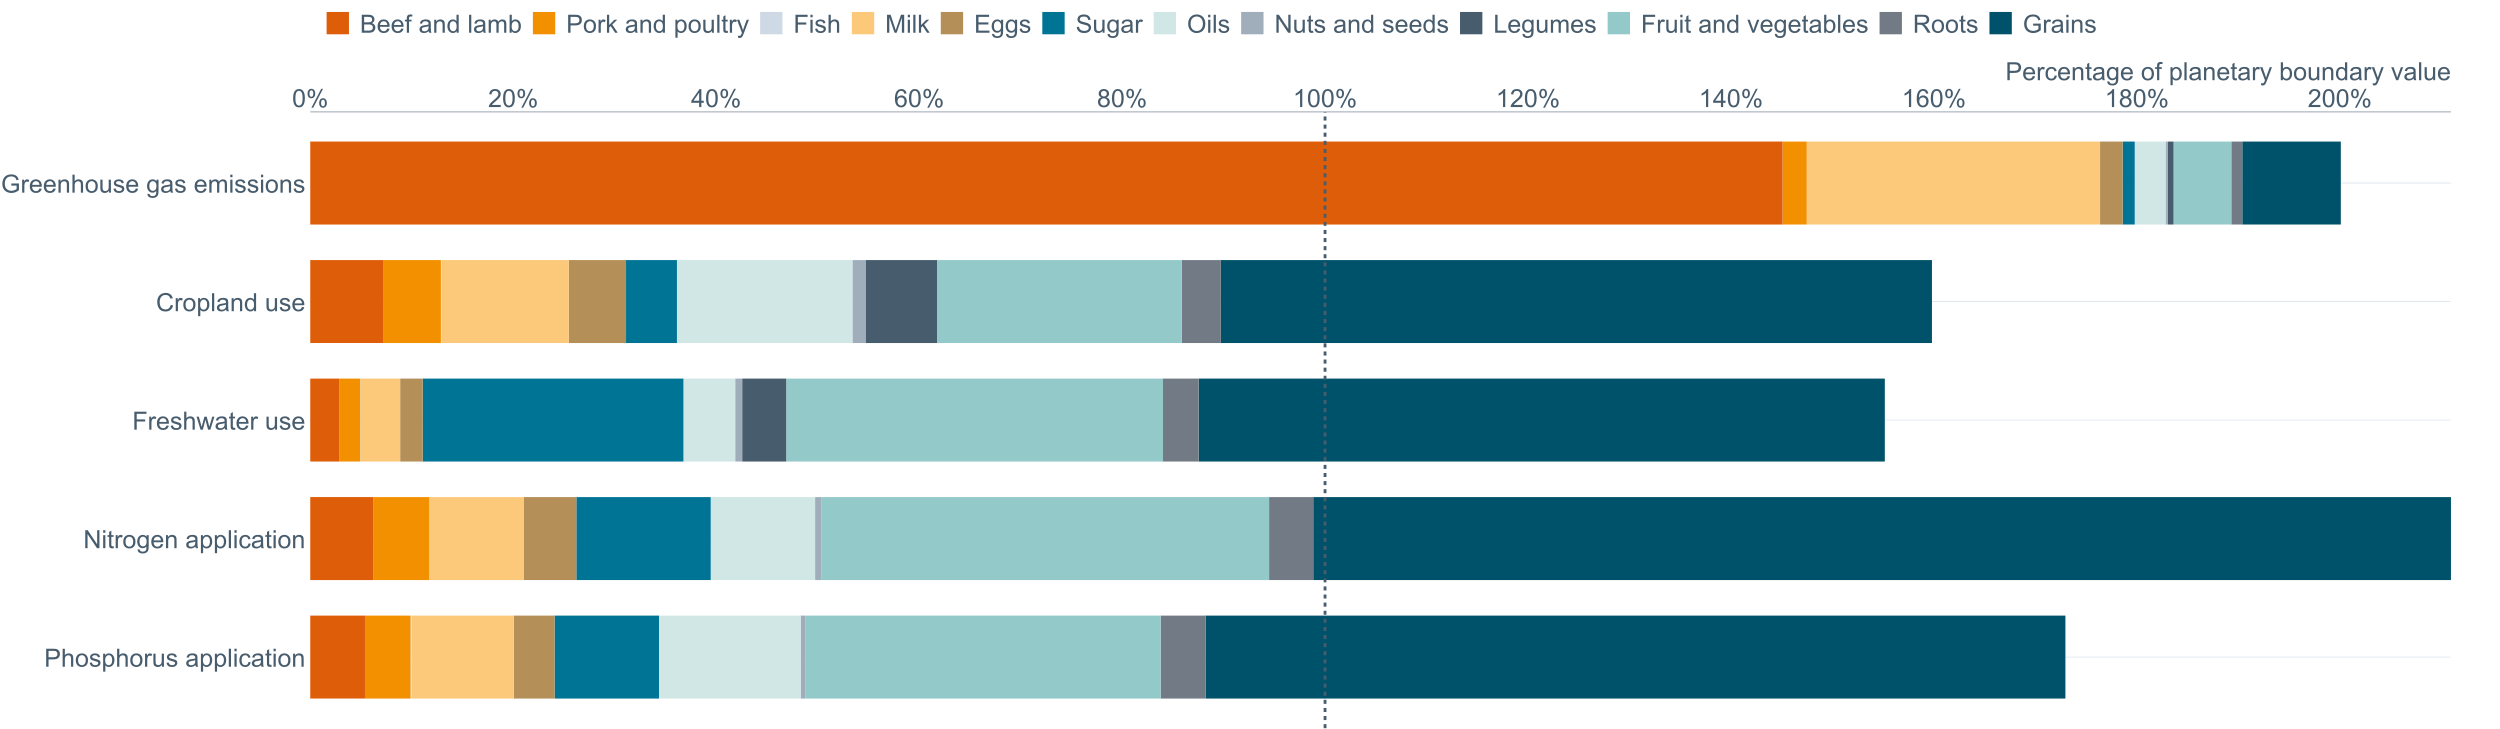 <?xml version="1.0" encoding="UTF-8"?>
<svg xmlns="http://www.w3.org/2000/svg" xmlns:xlink="http://www.w3.org/1999/xlink" width="2468.571pt" height="720pt" viewBox="0 0 2468.571 720" version="1.1">
<defs>
<g>
<symbol overflow="visible" id="glyph0-0">
<path style="stroke:none;" d="M 3.102 0 L 3.102 -15.504 L 15.504 -15.504 L 15.504 0 Z M 3.488 -0.387 L 15.117 -0.387 L 15.117 -15.117 L 3.488 -15.117 Z M 3.488 -0.387 "/>
</symbol>
<symbol overflow="visible" id="glyph0-1">
<path style="stroke:none;" d="M 1.031 -8.758 C 1.031 -10.855 1.246 -12.543 1.676 -13.824 C 2.105 -15.102 2.746 -16.09 3.602 -16.785 C 4.453 -17.477 5.527 -17.824 6.82 -17.828 C 7.773 -17.824 8.605 -17.633 9.324 -17.254 C 10.039 -16.867 10.633 -16.312 11.105 -15.594 C 11.57 -14.867 11.938 -13.988 12.207 -12.953 C 12.473 -11.914 12.609 -10.516 12.609 -8.758 C 12.609 -6.672 12.395 -4.988 11.965 -3.711 C 11.535 -2.43 10.895 -1.441 10.047 -0.742 C 9.191 -0.043 8.117 0.305 6.82 0.305 C 5.105 0.305 3.758 -0.309 2.785 -1.539 C 1.613 -3.012 1.031 -5.418 1.031 -8.758 Z M 3.27 -8.758 C 3.27 -5.84 3.609 -3.898 4.293 -2.934 C 4.973 -1.969 5.816 -1.488 6.82 -1.488 C 7.82 -1.488 8.66 -1.973 9.344 -2.941 C 10.023 -3.91 10.363 -5.848 10.367 -8.758 C 10.363 -11.676 10.023 -13.617 9.344 -14.582 C 8.66 -15.539 7.809 -16.02 6.793 -16.023 C 5.789 -16.02 4.992 -15.598 4.398 -14.754 C 3.645 -13.668 3.27 -11.668 3.27 -8.758 Z M 3.27 -8.758 "/>
</symbol>
<symbol overflow="visible" id="glyph0-2">
<path style="stroke:none;" d="M 1.441 -13.492 C 1.441 -14.758 1.758 -15.836 2.398 -16.727 C 3.031 -17.613 3.957 -18.059 5.172 -18.059 C 6.285 -18.059 7.207 -17.66 7.938 -16.863 C 8.668 -16.066 9.035 -14.898 9.035 -13.359 C 9.035 -11.855 8.664 -10.695 7.926 -9.887 C 7.188 -9.074 6.277 -8.672 5.195 -8.672 C 4.121 -8.672 3.227 -9.07 2.512 -9.871 C 1.797 -10.668 1.441 -11.875 1.441 -13.492 Z M 5.234 -16.559 C 4.688 -16.559 4.238 -16.324 3.883 -15.855 C 3.52 -15.387 3.34 -14.523 3.344 -13.273 C 3.34 -12.133 3.52 -11.332 3.887 -10.871 C 4.246 -10.402 4.695 -10.172 5.234 -10.176 C 5.777 -10.172 6.23 -10.406 6.594 -10.875 C 6.949 -11.344 7.129 -12.199 7.133 -13.445 C 7.129 -14.59 6.949 -15.395 6.586 -15.859 C 6.223 -16.324 5.77 -16.559 5.234 -16.559 Z M 5.246 0.652 L 14.957 -18.059 L 16.727 -18.059 L 7.051 0.652 Z M 12.922 -4.168 C 12.918 -5.441 13.238 -6.523 13.879 -7.406 C 14.516 -8.289 15.445 -8.73 16.668 -8.734 C 17.777 -8.73 18.699 -8.332 19.434 -7.539 C 20.164 -6.742 20.531 -5.574 20.531 -4.035 C 20.531 -2.531 20.16 -1.375 19.422 -0.562 C 18.68 0.246 17.766 0.648 16.68 0.652 C 15.602 0.648 14.707 0.25 13.992 -0.551 C 13.277 -1.355 12.918 -2.559 12.922 -4.168 Z M 16.727 -7.23 C 16.176 -7.23 15.723 -6.996 15.363 -6.527 C 15.004 -6.059 14.824 -5.199 14.824 -3.949 C 14.824 -2.816 15.004 -2.016 15.367 -1.551 C 15.73 -1.078 16.18 -0.844 16.715 -0.848 C 17.27 -0.844 17.727 -1.078 18.09 -1.551 C 18.445 -2.016 18.625 -2.871 18.629 -4.117 C 18.625 -5.262 18.445 -6.066 18.082 -6.535 C 17.719 -6.996 17.266 -7.23 16.727 -7.23 Z M 16.727 -7.23 "/>
</symbol>
<symbol overflow="visible" id="glyph0-3">
<path style="stroke:none;" d="M 12.488 -2.094 L 12.488 0 L 0.75 0 C 0.734 -0.523 0.816 -1.027 1.004 -1.516 C 1.301 -2.312 1.781 -3.098 2.438 -3.875 C 3.094 -4.648 4.043 -5.547 5.293 -6.566 C 7.219 -8.145 8.523 -9.398 9.203 -10.324 C 9.879 -11.246 10.219 -12.121 10.223 -12.949 C 10.219 -13.809 9.91 -14.535 9.297 -15.133 C 8.676 -15.723 7.871 -16.02 6.879 -16.023 C 5.828 -16.02 4.988 -15.703 4.359 -15.078 C 3.727 -14.445 3.406 -13.574 3.402 -12.465 L 1.164 -12.695 C 1.316 -14.363 1.895 -15.637 2.895 -16.512 C 3.895 -17.387 5.238 -17.824 6.93 -17.828 C 8.629 -17.824 9.977 -17.352 10.973 -16.41 C 11.965 -15.465 12.461 -14.293 12.465 -12.898 C 12.461 -12.184 12.316 -11.484 12.027 -10.801 C 11.734 -10.113 11.25 -9.391 10.578 -8.633 C 9.902 -7.871 8.785 -6.832 7.219 -5.512 C 5.91 -4.41 5.07 -3.664 4.699 -3.273 C 4.324 -2.879 4.016 -2.484 3.777 -2.094 Z M 12.488 -2.094 "/>
</symbol>
<symbol overflow="visible" id="glyph0-4">
<path style="stroke:none;" d="M 8.02 0 L 8.02 -4.25 L 0.316 -4.25 L 0.316 -6.25 L 8.418 -17.758 L 10.199 -17.758 L 10.199 -6.25 L 12.598 -6.25 L 12.598 -4.25 L 10.199 -4.25 L 10.199 0 Z M 8.02 -6.25 L 8.02 -14.258 L 2.457 -6.25 Z M 8.02 -6.25 "/>
</symbol>
<symbol overflow="visible" id="glyph0-5">
<path style="stroke:none;" d="M 12.344 -13.406 L 10.176 -13.238 C 9.977 -14.09 9.703 -14.715 9.352 -15.105 C 8.758 -15.723 8.031 -16.031 7.172 -16.035 C 6.477 -16.031 5.863 -15.836 5.34 -15.453 C 4.652 -14.949 4.113 -14.219 3.719 -13.262 C 3.32 -12.297 3.113 -10.93 3.102 -9.156 C 3.621 -9.953 4.262 -10.547 5.023 -10.938 C 5.781 -11.324 6.578 -11.52 7.414 -11.52 C 8.863 -11.52 10.102 -10.984 11.125 -9.914 C 12.145 -8.844 12.656 -7.461 12.656 -5.766 C 12.656 -4.648 12.414 -3.609 11.934 -2.656 C 11.453 -1.695 10.793 -0.965 9.953 -0.457 C 9.113 0.051 8.16 0.305 7.098 0.305 C 5.277 0.305 3.797 -0.363 2.652 -1.699 C 1.504 -3.035 0.93 -5.238 0.934 -8.309 C 0.93 -11.738 1.566 -14.23 2.836 -15.793 C 3.938 -17.145 5.426 -17.824 7.305 -17.828 C 8.699 -17.824 9.844 -17.434 10.734 -16.652 C 11.625 -15.871 12.16 -14.789 12.344 -13.406 Z M 3.441 -5.754 C 3.438 -5 3.598 -4.277 3.918 -3.594 C 4.234 -2.906 4.68 -2.387 5.258 -2.027 C 5.828 -1.668 6.43 -1.488 7.062 -1.488 C 7.977 -1.488 8.77 -1.859 9.434 -2.602 C 10.098 -3.344 10.43 -4.352 10.43 -5.633 C 10.43 -6.855 10.102 -7.824 9.445 -8.531 C 8.789 -9.238 7.965 -9.59 6.977 -9.594 C 5.988 -9.59 5.152 -9.238 4.469 -8.531 C 3.781 -7.824 3.438 -6.898 3.441 -5.754 Z M 3.441 -5.754 "/>
</symbol>
<symbol overflow="visible" id="glyph0-6">
<path style="stroke:none;" d="M 4.383 -9.629 C 3.477 -9.957 2.805 -10.43 2.371 -11.043 C 1.934 -11.656 1.715 -12.391 1.719 -13.25 C 1.715 -14.539 2.18 -15.625 3.109 -16.508 C 4.035 -17.383 5.273 -17.824 6.82 -17.828 C 8.367 -17.824 9.613 -17.375 10.562 -16.477 C 11.504 -15.578 11.977 -14.48 11.98 -13.191 C 11.977 -12.363 11.762 -11.648 11.332 -11.039 C 10.898 -10.43 10.242 -9.957 9.363 -9.629 C 10.449 -9.27 11.277 -8.699 11.852 -7.91 C 12.418 -7.117 12.703 -6.172 12.707 -5.074 C 12.703 -3.555 12.164 -2.277 11.094 -1.246 C 10.016 -0.211 8.605 0.305 6.855 0.305 C 5.102 0.305 3.688 -0.211 2.613 -1.25 C 1.539 -2.285 1 -3.582 1.004 -5.137 C 1 -6.289 1.293 -7.254 1.883 -8.035 C 2.465 -8.812 3.301 -9.344 4.383 -9.629 Z M 3.949 -13.324 C 3.949 -12.48 4.219 -11.793 4.758 -11.262 C 5.297 -10.73 6 -10.465 6.867 -10.465 C 7.707 -10.465 8.395 -10.727 8.934 -11.258 C 9.469 -11.781 9.738 -12.43 9.738 -13.203 C 9.738 -14 9.461 -14.672 8.906 -15.219 C 8.352 -15.758 7.664 -16.031 6.844 -16.035 C 6.012 -16.031 5.32 -15.766 4.773 -15.234 C 4.223 -14.703 3.949 -14.066 3.949 -13.324 Z M 3.246 -5.125 C 3.246 -4.5 3.391 -3.898 3.688 -3.316 C 3.977 -2.734 4.414 -2.281 5 -1.965 C 5.578 -1.645 6.207 -1.488 6.879 -1.488 C 7.918 -1.488 8.777 -1.82 9.457 -2.492 C 10.137 -3.16 10.477 -4.016 10.477 -5.051 C 10.477 -6.098 10.125 -6.965 9.43 -7.652 C 8.727 -8.34 7.855 -8.684 6.809 -8.684 C 5.781 -8.684 4.93 -8.344 4.258 -7.664 C 3.582 -6.984 3.246 -6.137 3.246 -5.125 Z M 3.246 -5.125 "/>
</symbol>
<symbol overflow="visible" id="glyph0-7">
<path style="stroke:none;" d="M 9.242 0 L 7.062 0 L 7.062 -13.891 C 6.531 -13.387 5.844 -12.887 4.996 -12.391 C 4.141 -11.887 3.375 -11.512 2.699 -11.266 L 2.699 -13.371 C 3.918 -13.941 4.984 -14.633 5.898 -15.453 C 6.809 -16.266 7.453 -17.059 7.836 -17.828 L 9.242 -17.828 Z M 9.242 0 "/>
</symbol>
<symbol overflow="visible" id="glyph0-8">
<path style="stroke:none;" d="M 1.914 0 L 1.914 -17.758 L 8.613 -17.758 C 9.789 -17.754 10.688 -17.695 11.312 -17.586 C 12.184 -17.438 12.914 -17.16 13.504 -16.754 C 14.094 -16.344 14.57 -15.773 14.93 -15.043 C 15.289 -14.305 15.469 -13.5 15.469 -12.621 C 15.469 -11.109 14.988 -9.828 14.027 -8.785 C 13.066 -7.738 11.328 -7.219 8.816 -7.219 L 4.262 -7.219 L 4.262 0 Z M 4.262 -9.312 L 8.855 -9.312 C 10.371 -9.309 11.449 -9.594 12.086 -10.16 C 12.723 -10.727 13.043 -11.52 13.043 -12.547 C 13.043 -13.289 12.855 -13.926 12.48 -14.457 C 12.105 -14.98 11.609 -15.332 10.996 -15.504 C 10.598 -15.605 9.867 -15.656 8.805 -15.66 L 4.262 -15.66 Z M 4.262 -9.312 "/>
</symbol>
<symbol overflow="visible" id="glyph0-9">
<path style="stroke:none;" d="M 1.637 0 L 1.637 -17.758 L 3.816 -17.758 L 3.816 -11.387 C 4.828 -12.559 6.113 -13.148 7.668 -13.152 C 8.617 -13.148 9.445 -12.961 10.148 -12.59 C 10.852 -12.211 11.352 -11.691 11.656 -11.031 C 11.957 -10.367 12.109 -9.406 12.113 -8.152 L 12.113 0 L 9.934 0 L 9.934 -8.152 C 9.93 -9.238 9.695 -10.031 9.223 -10.531 C 8.75 -11.023 8.082 -11.273 7.219 -11.277 C 6.57 -11.273 5.961 -11.105 5.395 -10.773 C 4.824 -10.434 4.418 -9.98 4.18 -9.41 C 3.934 -8.836 3.812 -8.043 3.816 -7.039 L 3.816 0 Z M 1.637 0 "/>
</symbol>
<symbol overflow="visible" id="glyph0-10">
<path style="stroke:none;" d="M 0.824 -6.43 C 0.82 -8.809 1.48 -10.574 2.809 -11.723 C 3.91 -12.672 5.262 -13.148 6.855 -13.152 C 8.621 -13.148 10.066 -12.57 11.191 -11.414 C 12.312 -10.254 12.871 -8.652 12.875 -6.613 C 12.871 -4.953 12.625 -3.652 12.129 -2.707 C 11.633 -1.758 10.91 -1.02 9.961 -0.496 C 9.012 0.027 7.977 0.285 6.855 0.289 C 5.055 0.285 3.598 -0.289 2.488 -1.441 C 1.375 -2.594 0.82 -4.254 0.824 -6.43 Z M 3.062 -6.43 C 3.059 -4.781 3.418 -3.551 4.141 -2.73 C 4.855 -1.91 5.762 -1.5 6.855 -1.5 C 7.934 -1.5 8.832 -1.91 9.555 -2.734 C 10.27 -3.559 10.629 -4.816 10.633 -6.504 C 10.629 -8.094 10.266 -9.297 9.547 -10.117 C 8.82 -10.934 7.926 -11.344 6.855 -11.348 C 5.762 -11.344 4.855 -10.938 4.141 -10.125 C 3.418 -9.309 3.059 -8.074 3.062 -6.43 Z M 3.062 -6.43 "/>
</symbol>
<symbol overflow="visible" id="glyph0-11">
<path style="stroke:none;" d="M 0.762 -3.84 L 2.918 -4.18 C 3.039 -3.312 3.375 -2.652 3.93 -2.191 C 4.48 -1.73 5.254 -1.5 6.25 -1.5 C 7.246 -1.5 7.988 -1.703 8.477 -2.113 C 8.961 -2.52 9.203 -3 9.207 -3.551 C 9.203 -4.043 8.988 -4.43 8.562 -4.711 C 8.258 -4.906 7.516 -5.152 6.336 -5.449 C 4.734 -5.852 3.625 -6.199 3.008 -6.496 C 2.387 -6.789 1.918 -7.199 1.602 -7.723 C 1.281 -8.242 1.125 -8.816 1.125 -9.449 C 1.125 -10.02 1.254 -10.551 1.52 -11.039 C 1.777 -11.527 2.137 -11.934 2.594 -12.258 C 2.93 -12.508 3.391 -12.719 3.977 -12.891 C 4.559 -13.062 5.188 -13.148 5.863 -13.152 C 6.867 -13.148 7.754 -13.004 8.52 -12.715 C 9.281 -12.426 9.844 -12.031 10.207 -11.535 C 10.57 -11.039 10.82 -10.375 10.961 -9.543 L 8.828 -9.254 C 8.73 -9.91 8.449 -10.426 7.988 -10.801 C 7.52 -11.168 6.863 -11.355 6.02 -11.359 C 5.016 -11.355 4.301 -11.191 3.875 -10.863 C 3.445 -10.531 3.234 -10.145 3.234 -9.703 C 3.234 -9.418 3.32 -9.16 3.5 -8.938 C 3.672 -8.699 3.953 -8.508 4.336 -8.355 C 4.555 -8.273 5.195 -8.086 6.262 -7.801 C 7.801 -7.387 8.875 -7.051 9.488 -6.789 C 10.094 -6.523 10.574 -6.141 10.922 -5.645 C 11.27 -5.141 11.441 -4.52 11.445 -3.777 C 11.441 -3.047 11.23 -2.363 10.809 -1.723 C 10.383 -1.082 9.773 -0.586 8.977 -0.234 C 8.176 0.113 7.27 0.285 6.262 0.289 C 4.586 0.285 3.312 -0.059 2.438 -0.75 C 1.562 -1.445 1.004 -2.473 0.762 -3.84 Z M 0.762 -3.84 "/>
</symbol>
<symbol overflow="visible" id="glyph0-12">
<path style="stroke:none;" d="M 1.637 4.93 L 1.637 -12.863 L 3.621 -12.863 L 3.621 -11.191 C 4.09 -11.844 4.617 -12.332 5.207 -12.66 C 5.797 -12.984 6.512 -13.148 7.352 -13.152 C 8.449 -13.148 9.418 -12.867 10.258 -12.305 C 11.098 -11.738 11.73 -10.941 12.16 -9.914 C 12.582 -8.883 12.797 -7.754 12.801 -6.527 C 12.797 -5.211 12.562 -4.023 12.094 -2.973 C 11.621 -1.918 10.934 -1.113 10.035 -0.551 C 9.133 0.008 8.188 0.285 7.195 0.289 C 6.469 0.285 5.816 0.137 5.238 -0.168 C 4.66 -0.473 4.184 -0.859 3.816 -1.332 L 3.816 4.93 Z M 3.609 -6.359 C 3.609 -4.699 3.941 -3.477 4.613 -2.688 C 5.281 -1.895 6.094 -1.5 7.051 -1.5 C 8.016 -1.5 8.848 -1.91 9.539 -2.73 C 10.227 -3.551 10.57 -4.82 10.574 -6.539 C 10.57 -8.18 10.234 -9.406 9.562 -10.223 C 8.887 -11.035 8.078 -11.441 7.145 -11.445 C 6.215 -11.441 5.395 -11.008 4.68 -10.145 C 3.965 -9.273 3.609 -8.012 3.609 -6.359 Z M 3.609 -6.359 "/>
</symbol>
<symbol overflow="visible" id="glyph0-13">
<path style="stroke:none;" d="M 1.609 0 L 1.609 -12.863 L 3.574 -12.863 L 3.574 -10.914 C 4.074 -11.824 4.535 -12.426 4.961 -12.715 C 5.383 -13.004 5.848 -13.148 6.359 -13.152 C 7.09 -13.148 7.836 -12.914 8.598 -12.453 L 7.848 -10.43 C 7.312 -10.742 6.781 -10.898 6.25 -10.902 C 5.77 -10.898 5.34 -10.754 4.965 -10.469 C 4.582 -10.18 4.312 -9.781 4.156 -9.277 C 3.91 -8.496 3.789 -7.648 3.793 -6.734 L 3.793 0 Z M 1.609 0 "/>
</symbol>
<symbol overflow="visible" id="glyph0-14">
<path style="stroke:none;" d="M 10.066 0 L 10.066 -1.891 C 9.062 -0.438 7.699 0.285 5.984 0.289 C 5.219 0.285 4.512 0.145 3.855 -0.145 C 3.199 -0.434 2.711 -0.801 2.391 -1.242 C 2.07 -1.68 1.844 -2.219 1.719 -2.859 C 1.625 -3.285 1.582 -3.961 1.586 -4.895 L 1.586 -12.863 L 3.766 -12.863 L 3.766 -5.73 C 3.762 -4.59 3.805 -3.82 3.898 -3.426 C 4.031 -2.852 4.324 -2.402 4.77 -2.074 C 5.215 -1.746 5.762 -1.582 6.418 -1.586 C 7.07 -1.582 7.688 -1.75 8.262 -2.09 C 8.832 -2.422 9.234 -2.879 9.477 -3.457 C 9.711 -4.035 9.832 -4.871 9.836 -5.973 L 9.836 -12.863 L 12.016 -12.863 L 12.016 0 Z M 10.066 0 "/>
</symbol>
<symbol overflow="visible" id="glyph0-15">
<path style="stroke:none;" d=""/>
</symbol>
<symbol overflow="visible" id="glyph0-16">
<path style="stroke:none;" d="M 10.027 -1.586 C 9.215 -0.898 8.438 -0.414 7.695 -0.133 C 6.945 0.148 6.145 0.285 5.293 0.289 C 3.875 0.285 2.789 -0.055 2.031 -0.746 C 1.27 -1.434 0.891 -2.316 0.895 -3.391 C 0.891 -4.02 1.035 -4.594 1.324 -5.117 C 1.613 -5.633 1.988 -6.051 2.453 -6.371 C 2.914 -6.684 3.438 -6.922 4.02 -7.086 C 4.449 -7.195 5.094 -7.305 5.961 -7.414 C 7.715 -7.617 9.012 -7.867 9.848 -8.164 C 9.852 -8.461 9.855 -8.652 9.859 -8.734 C 9.855 -9.621 9.648 -10.246 9.242 -10.609 C 8.68 -11.098 7.852 -11.344 6.758 -11.348 C 5.727 -11.344 4.969 -11.164 4.484 -10.809 C 3.992 -10.445 3.633 -9.809 3.402 -8.902 L 1.273 -9.191 C 1.461 -10.102 1.781 -10.84 2.227 -11.402 C 2.672 -11.965 3.312 -12.395 4.152 -12.699 C 4.992 -12.996 5.965 -13.148 7.074 -13.152 C 8.168 -13.148 9.062 -13.02 9.75 -12.766 C 10.438 -12.504 10.941 -12.18 11.266 -11.789 C 11.586 -11.398 11.812 -10.902 11.941 -10.309 C 12.012 -9.934 12.047 -9.266 12.051 -8.297 L 12.051 -5.391 C 12.047 -3.363 12.094 -2.078 12.191 -1.543 C 12.281 -1.004 12.465 -0.492 12.742 0 L 10.465 0 C 10.238 -0.453 10.09 -0.98 10.027 -1.586 Z M 9.848 -6.457 C 9.055 -6.133 7.867 -5.855 6.285 -5.633 C 5.387 -5.5 4.754 -5.355 4.383 -5.195 C 4.012 -5.031 3.723 -4.793 3.523 -4.484 C 3.32 -4.172 3.223 -3.828 3.223 -3.453 C 3.223 -2.867 3.441 -2.383 3.883 -1.996 C 4.32 -1.609 4.965 -1.418 5.812 -1.418 C 6.652 -1.418 7.398 -1.602 8.055 -1.969 C 8.707 -2.336 9.188 -2.836 9.496 -3.477 C 9.727 -3.965 9.844 -4.691 9.848 -5.656 Z M 9.848 -6.457 "/>
</symbol>
<symbol overflow="visible" id="glyph0-17">
<path style="stroke:none;" d="M 1.586 0 L 1.586 -17.758 L 3.766 -17.758 L 3.766 0 Z M 1.586 0 "/>
</symbol>
<symbol overflow="visible" id="glyph0-18">
<path style="stroke:none;" d="M 1.648 -15.25 L 1.648 -17.758 L 3.828 -17.758 L 3.828 -15.25 Z M 1.648 0 L 1.648 -12.863 L 3.828 -12.863 L 3.828 0 Z M 1.648 0 "/>
</symbol>
<symbol overflow="visible" id="glyph0-19">
<path style="stroke:none;" d="M 10.027 -4.711 L 12.172 -4.434 C 11.934 -2.953 11.336 -1.797 10.371 -0.961 C 9.406 -0.129 8.223 0.285 6.82 0.289 C 5.059 0.285 3.641 -0.285 2.574 -1.434 C 1.5 -2.582 0.965 -4.23 0.969 -6.383 C 0.965 -7.766 1.195 -8.98 1.66 -10.027 C 2.117 -11.066 2.82 -11.848 3.762 -12.371 C 4.699 -12.887 5.723 -13.148 6.832 -13.152 C 8.227 -13.148 9.367 -12.797 10.258 -12.094 C 11.145 -11.387 11.715 -10.383 11.965 -9.086 L 9.848 -8.758 C 9.641 -9.621 9.281 -10.27 8.773 -10.707 C 8.258 -11.137 7.641 -11.355 6.914 -11.359 C 5.816 -11.355 4.922 -10.961 4.238 -10.18 C 3.551 -9.391 3.211 -8.148 3.211 -6.445 C 3.211 -4.715 3.539 -3.457 4.203 -2.676 C 4.859 -1.891 5.723 -1.5 6.793 -1.5 C 7.645 -1.5 8.359 -1.762 8.938 -2.289 C 9.508 -2.812 9.871 -3.621 10.027 -4.711 Z M 10.027 -4.711 "/>
</symbol>
<symbol overflow="visible" id="glyph0-20">
<path style="stroke:none;" d="M 6.395 -1.949 L 6.711 -0.023 C 6.094 0.102 5.547 0.164 5.062 0.168 C 4.27 0.164 3.652 0.043 3.219 -0.207 C 2.781 -0.453 2.477 -0.781 2.301 -1.191 C 2.121 -1.598 2.031 -2.457 2.035 -3.766 L 2.035 -11.168 L 0.438 -11.168 L 0.438 -12.863 L 2.035 -12.863 L 2.035 -16.047 L 4.203 -17.355 L 4.203 -12.863 L 6.395 -12.863 L 6.395 -11.168 L 4.203 -11.168 L 4.203 -3.645 C 4.199 -3.023 4.238 -2.621 4.316 -2.445 C 4.391 -2.266 4.516 -2.125 4.691 -2.023 C 4.863 -1.914 5.113 -1.863 5.438 -1.867 C 5.68 -1.863 5.996 -1.891 6.395 -1.949 Z M 6.395 -1.949 "/>
</symbol>
<symbol overflow="visible" id="glyph0-21">
<path style="stroke:none;" d="M 1.637 0 L 1.637 -12.863 L 3.598 -12.863 L 3.598 -11.035 C 4.543 -12.441 5.906 -13.148 7.691 -13.152 C 8.465 -13.148 9.176 -13.008 9.828 -12.734 C 10.477 -12.453 10.965 -12.09 11.289 -11.637 C 11.609 -11.184 11.836 -10.645 11.965 -10.027 C 12.043 -9.621 12.082 -8.918 12.086 -7.91 L 12.086 0 L 9.906 0 L 9.906 -7.824 C 9.902 -8.707 9.816 -9.371 9.652 -9.816 C 9.48 -10.254 9.18 -10.605 8.75 -10.871 C 8.312 -11.129 7.809 -11.262 7.23 -11.266 C 6.301 -11.262 5.5 -10.965 4.828 -10.379 C 4.152 -9.785 3.812 -8.668 3.816 -7.023 L 3.816 0 Z M 1.637 0 "/>
</symbol>
<symbol overflow="visible" id="glyph0-22">
<path style="stroke:none;" d="M 1.891 0 L 1.891 -17.758 L 4.301 -17.758 L 13.625 -3.816 L 13.625 -17.758 L 15.879 -17.758 L 15.879 0 L 13.469 0 L 4.141 -13.953 L 4.141 0 Z M 1.891 0 "/>
</symbol>
<symbol overflow="visible" id="glyph0-23">
<path style="stroke:none;" d="M 1.234 1.066 L 3.355 1.379 C 3.441 2.031 3.688 2.508 4.094 2.809 C 4.633 3.207 5.371 3.41 6.309 3.414 C 7.316 3.41 8.098 3.207 8.648 2.809 C 9.195 2.402 9.566 1.84 9.762 1.113 C 9.875 0.668 9.926 -0.262 9.918 -1.684 C 8.965 -0.559 7.777 0 6.359 0 C 4.586 0 3.219 -0.637 2.254 -1.914 C 1.281 -3.188 0.797 -4.719 0.801 -6.504 C 0.797 -7.73 1.02 -8.859 1.465 -9.898 C 1.91 -10.934 2.555 -11.738 3.398 -12.305 C 4.242 -12.867 5.23 -13.148 6.371 -13.152 C 7.887 -13.148 9.141 -12.535 10.125 -11.312 L 10.125 -12.863 L 12.137 -12.863 L 12.137 -1.742 C 12.133 0.258 11.93 1.672 11.523 2.512 C 11.113 3.344 10.469 4.004 9.586 4.492 C 8.703 4.973 7.613 5.215 6.324 5.219 C 4.785 5.215 3.547 4.871 2.602 4.184 C 1.656 3.492 1.199 2.453 1.234 1.066 Z M 3.039 -6.66 C 3.035 -4.969 3.371 -3.738 4.043 -2.965 C 4.715 -2.191 5.555 -1.805 6.566 -1.805 C 7.562 -1.805 8.402 -2.188 9.082 -2.961 C 9.762 -3.727 10.102 -4.938 10.102 -6.59 C 10.102 -8.16 9.75 -9.348 9.055 -10.148 C 8.352 -10.945 7.512 -11.344 6.527 -11.348 C 5.559 -11.344 4.734 -10.949 4.055 -10.168 C 3.375 -9.379 3.035 -8.211 3.039 -6.66 Z M 3.039 -6.66 "/>
</symbol>
<symbol overflow="visible" id="glyph0-24">
<path style="stroke:none;" d="M 10.441 -4.141 L 12.695 -3.863 C 12.336 -2.543 11.676 -1.523 10.719 -0.801 C 9.754 -0.074 8.527 0.285 7.039 0.289 C 5.152 0.285 3.66 -0.289 2.562 -1.445 C 1.457 -2.602 0.906 -4.227 0.91 -6.324 C 0.906 -8.484 1.465 -10.164 2.578 -11.359 C 3.691 -12.551 5.137 -13.148 6.914 -13.152 C 8.633 -13.148 10.035 -12.562 11.129 -11.395 C 12.215 -10.223 12.762 -8.578 12.766 -6.457 C 12.762 -6.324 12.758 -6.129 12.754 -5.875 L 3.16 -5.875 C 3.238 -4.457 3.641 -3.375 4.359 -2.625 C 5.078 -1.875 5.973 -1.5 7.051 -1.5 C 7.848 -1.5 8.531 -1.707 9.098 -2.129 C 9.66 -2.547 10.109 -3.219 10.441 -4.141 Z M 3.281 -7.668 L 10.465 -7.668 C 10.367 -8.746 10.09 -9.559 9.641 -10.102 C 8.941 -10.938 8.043 -11.355 6.941 -11.359 C 5.938 -11.355 5.094 -11.02 4.414 -10.355 C 3.727 -9.684 3.352 -8.789 3.281 -7.668 Z M 3.281 -7.668 "/>
</symbol>
<symbol overflow="visible" id="glyph0-25">
<path style="stroke:none;" d="M 2.035 0 L 2.035 -17.758 L 14.016 -17.758 L 14.016 -15.66 L 4.383 -15.66 L 4.383 -10.16 L 12.719 -10.16 L 12.719 -8.066 L 4.383 -8.066 L 4.383 0 Z M 2.035 0 "/>
</symbol>
<symbol overflow="visible" id="glyph0-26">
<path style="stroke:none;" d="M 4.008 0 L 0.074 -12.863 L 2.324 -12.863 L 4.371 -5.438 L 5.137 -2.676 C 5.164 -2.812 5.387 -3.695 5.801 -5.328 L 7.848 -12.863 L 10.09 -12.863 L 12.016 -5.402 L 12.656 -2.941 L 13.395 -5.426 L 15.602 -12.863 L 17.719 -12.863 L 13.699 0 L 11.434 0 L 9.387 -7.703 L 8.891 -9.895 L 6.285 0 Z M 4.008 0 "/>
</symbol>
<symbol overflow="visible" id="glyph0-27">
<path style="stroke:none;" d="M 14.582 -6.227 L 16.934 -5.633 C 16.441 -3.699 15.555 -2.227 14.273 -1.215 C 12.992 -0.199 11.426 0.305 9.582 0.305 C 7.664 0.305 6.109 -0.082 4.91 -0.863 C 3.711 -1.641 2.797 -2.77 2.172 -4.25 C 1.543 -5.727 1.23 -7.316 1.234 -9.012 C 1.23 -10.859 1.582 -12.469 2.293 -13.848 C 2.996 -15.223 4.004 -16.27 5.309 -16.984 C 6.613 -17.699 8.047 -18.059 9.617 -18.059 C 11.391 -18.059 12.887 -17.605 14.098 -16.703 C 15.309 -15.797 16.152 -14.523 16.629 -12.887 L 14.316 -12.344 C 13.902 -13.633 13.305 -14.574 12.523 -15.164 C 11.734 -15.75 10.75 -16.043 9.57 -16.047 C 8.203 -16.043 7.062 -15.715 6.148 -15.066 C 5.227 -14.41 4.582 -13.535 4.215 -12.434 C 3.84 -11.332 3.656 -10.195 3.656 -9.023 C 3.656 -7.512 3.875 -6.191 4.316 -5.066 C 4.754 -3.938 5.438 -3.098 6.371 -2.543 C 7.297 -1.984 8.305 -1.703 9.387 -1.707 C 10.699 -1.703 11.812 -2.082 12.727 -2.844 C 13.641 -3.602 14.258 -4.73 14.582 -6.227 Z M 14.582 -6.227 "/>
</symbol>
<symbol overflow="visible" id="glyph0-28">
<path style="stroke:none;" d="M 9.98 0 L 9.98 -1.621 C 9.16 -0.348 7.961 0.285 6.383 0.289 C 5.352 0.285 4.41 0.008 3.555 -0.559 C 2.691 -1.121 2.023 -1.91 1.555 -2.926 C 1.078 -3.934 0.844 -5.098 0.848 -6.418 C 0.844 -7.699 1.059 -8.863 1.488 -9.91 C 1.918 -10.953 2.559 -11.758 3.414 -12.316 C 4.27 -12.871 5.227 -13.148 6.285 -13.152 C 7.059 -13.148 7.75 -12.984 8.355 -12.66 C 8.961 -12.332 9.453 -11.906 9.836 -11.387 L 9.836 -17.758 L 12.004 -17.758 L 12.004 0 Z M 3.09 -6.418 C 3.086 -4.77 3.434 -3.539 4.129 -2.723 C 4.82 -1.906 5.641 -1.5 6.59 -1.5 C 7.539 -1.5 8.348 -1.887 9.016 -2.668 C 9.68 -3.445 10.012 -4.637 10.016 -6.238 C 10.012 -7.996 9.672 -9.289 8.996 -10.113 C 8.316 -10.934 7.484 -11.344 6.492 -11.348 C 5.523 -11.344 4.711 -10.949 4.062 -10.16 C 3.41 -9.371 3.086 -8.121 3.09 -6.418 Z M 3.09 -6.418 "/>
</symbol>
<symbol overflow="visible" id="glyph0-29">
<path style="stroke:none;" d="M 10.223 -6.965 L 10.223 -9.047 L 17.746 -9.059 L 17.746 -2.473 C 16.586 -1.551 15.395 -0.855 14.172 -0.391 C 12.941 0.074 11.68 0.305 10.391 0.305 C 8.645 0.305 7.062 -0.066 5.637 -0.816 C 4.211 -1.559 3.133 -2.641 2.41 -4.055 C 1.68 -5.469 1.316 -7.047 1.32 -8.793 C 1.316 -10.52 1.68 -12.133 2.402 -13.633 C 3.125 -15.129 4.164 -16.242 5.523 -16.969 C 6.879 -17.695 8.441 -18.059 10.211 -18.059 C 11.492 -18.059 12.652 -17.848 13.691 -17.434 C 14.727 -17.016 15.539 -16.438 16.133 -15.695 C 16.719 -14.949 17.168 -13.98 17.477 -12.789 L 15.359 -12.207 C 15.086 -13.109 14.754 -13.82 14.363 -14.34 C 13.965 -14.855 13.402 -15.27 12.668 -15.582 C 11.934 -15.887 11.117 -16.043 10.223 -16.047 C 9.148 -16.043 8.219 -15.879 7.438 -15.555 C 6.648 -15.227 6.016 -14.797 5.539 -14.266 C 5.055 -13.73 4.684 -13.145 4.422 -12.512 C 3.965 -11.41 3.738 -10.219 3.742 -8.938 C 3.738 -7.352 4.012 -6.027 4.559 -4.965 C 5.105 -3.895 5.898 -3.105 6.941 -2.59 C 7.98 -2.074 9.086 -1.816 10.258 -1.816 C 11.273 -1.816 12.266 -2.012 13.238 -2.402 C 14.203 -2.793 14.938 -3.211 15.441 -3.656 L 15.441 -6.965 Z M 10.223 -6.965 "/>
</symbol>
<symbol overflow="visible" id="glyph0-30">
<path style="stroke:none;" d="M 1.637 0 L 1.637 -12.863 L 3.586 -12.863 L 3.586 -11.059 C 3.988 -11.684 4.523 -12.191 5.195 -12.578 C 5.863 -12.957 6.625 -13.148 7.484 -13.152 C 8.434 -13.148 9.215 -12.949 9.828 -12.559 C 10.434 -12.16 10.863 -11.609 11.117 -10.902 C 12.133 -12.398 13.457 -13.148 15.09 -13.152 C 16.363 -13.148 17.344 -12.797 18.031 -12.094 C 18.715 -11.387 19.059 -10.297 19.062 -8.828 L 19.062 0 L 16.895 0 L 16.895 -8.102 C 16.891 -8.973 16.82 -9.602 16.684 -9.984 C 16.539 -10.367 16.285 -10.676 15.914 -10.914 C 15.543 -11.145 15.105 -11.262 14.605 -11.266 C 13.699 -11.262 12.949 -10.961 12.352 -10.363 C 11.754 -9.758 11.453 -8.793 11.457 -7.473 L 11.457 0 L 9.277 0 L 9.277 -8.355 C 9.273 -9.324 9.098 -10.051 8.742 -10.539 C 8.387 -11.02 7.805 -11.262 7 -11.266 C 6.387 -11.262 5.82 -11.102 5.301 -10.781 C 4.777 -10.457 4.398 -9.984 4.168 -9.363 C 3.93 -8.738 3.812 -7.84 3.816 -6.672 L 3.816 0 Z M 1.637 0 "/>
</symbol>
<symbol overflow="visible" id="glyph0-31">
<path style="stroke:none;" d="M 2.156 0 L 2.156 -11.168 L 0.23 -11.168 L 0.23 -12.863 L 2.156 -12.863 L 2.156 -14.23 C 2.156 -15.094 2.23 -15.734 2.387 -16.156 C 2.59 -16.719 2.961 -17.18 3.492 -17.531 C 4.023 -17.883 4.766 -18.059 5.719 -18.059 C 6.328 -18.059 7.004 -17.984 7.75 -17.84 L 7.426 -15.941 C 6.969 -16.02 6.543 -16.059 6.141 -16.062 C 5.477 -16.059 5.008 -15.918 4.734 -15.637 C 4.461 -15.352 4.324 -14.824 4.324 -14.051 L 4.324 -12.863 L 6.832 -12.863 L 6.832 -11.168 L 4.324 -11.168 L 4.324 0 Z M 2.156 0 "/>
</symbol>
<symbol overflow="visible" id="glyph0-32">
<path style="stroke:none;" d="M 1.539 4.953 L 1.297 2.906 C 1.77 3.035 2.188 3.098 2.543 3.102 C 3.027 3.098 3.414 3.02 3.703 2.859 C 3.992 2.695 4.23 2.469 4.422 2.18 C 4.555 1.961 4.777 1.418 5.086 0.559 C 5.125 0.434 5.188 0.258 5.281 0.023 L 0.398 -12.863 L 2.75 -12.863 L 5.426 -5.414 C 5.77 -4.469 6.078 -3.473 6.359 -2.434 C 6.605 -3.434 6.906 -4.414 7.254 -5.367 L 10.004 -12.863 L 12.184 -12.863 L 7.293 0.219 C 6.766 1.625 6.355 2.598 6.066 3.137 C 5.676 3.852 5.234 4.379 4.734 4.715 C 4.234 5.047 3.637 5.215 2.941 5.219 C 2.52 5.215 2.051 5.125 1.539 4.953 Z M 1.539 4.953 "/>
</symbol>
<symbol overflow="visible" id="glyph0-33">
<path style="stroke:none;" d="M 3.645 0 L 1.621 0 L 1.621 -17.758 L 3.805 -17.758 L 3.805 -11.422 C 4.719 -12.57 5.895 -13.148 7.328 -13.152 C 8.117 -13.148 8.867 -12.988 9.574 -12.672 C 10.277 -12.352 10.855 -11.902 11.316 -11.328 C 11.77 -10.75 12.129 -10.055 12.391 -9.242 C 12.645 -8.422 12.773 -7.551 12.777 -6.625 C 12.773 -4.418 12.227 -2.715 11.141 -1.516 C 10.047 -0.312 8.742 0.285 7.219 0.289 C 5.699 0.285 4.508 -0.344 3.645 -1.609 Z M 3.621 -6.527 C 3.621 -4.984 3.828 -3.867 4.25 -3.184 C 4.934 -2.059 5.863 -1.5 7.039 -1.5 C 7.984 -1.5 8.809 -1.914 9.508 -2.742 C 10.199 -3.57 10.547 -4.805 10.551 -6.445 C 10.547 -8.125 10.215 -9.363 9.551 -10.16 C 8.883 -10.957 8.074 -11.355 7.133 -11.359 C 6.176 -11.355 5.352 -10.941 4.66 -10.117 C 3.965 -9.289 3.621 -8.094 3.621 -6.527 Z M 3.621 -6.527 "/>
</symbol>
<symbol overflow="visible" id="glyph0-34">
<path style="stroke:none;" d="M 5.207 0 L 0.316 -12.863 L 2.617 -12.863 L 5.379 -5.16 C 5.676 -4.328 5.949 -3.465 6.203 -2.566 C 6.395 -3.246 6.664 -4.062 7.012 -5.016 L 9.871 -12.863 L 12.113 -12.863 L 7.242 0 Z M 5.207 0 "/>
</symbol>
<symbol overflow="visible" id="glyph0-35">
<path style="stroke:none;" d="M 1.816 0 L 1.816 -17.758 L 8.477 -17.758 C 9.832 -17.754 10.922 -17.574 11.742 -17.219 C 12.562 -16.855 13.203 -16.301 13.668 -15.559 C 14.129 -14.809 14.359 -14.027 14.363 -13.215 C 14.359 -12.449 14.156 -11.734 13.746 -11.07 C 13.332 -10.398 12.711 -9.859 11.883 -9.449 C 12.953 -9.133 13.777 -8.594 14.359 -7.836 C 14.934 -7.074 15.223 -6.18 15.227 -5.148 C 15.223 -4.312 15.047 -3.539 14.699 -2.828 C 14.344 -2.113 13.91 -1.562 13.395 -1.176 C 12.879 -0.785 12.23 -0.492 11.449 -0.297 C 10.668 -0.098 9.711 0 8.586 0 Z M 4.168 -10.297 L 8.008 -10.297 C 9.047 -10.293 9.793 -10.363 10.246 -10.5 C 10.844 -10.68 11.293 -10.973 11.598 -11.387 C 11.895 -11.793 12.047 -12.312 12.051 -12.938 C 12.047 -13.523 11.906 -14.039 11.625 -14.492 C 11.344 -14.938 10.938 -15.246 10.414 -15.41 C 9.887 -15.574 8.988 -15.656 7.715 -15.66 L 4.168 -15.66 Z M 4.168 -2.094 L 8.586 -2.094 C 9.344 -2.09 9.879 -2.121 10.188 -2.18 C 10.723 -2.273 11.172 -2.434 11.539 -2.664 C 11.898 -2.887 12.199 -3.215 12.438 -3.652 C 12.668 -4.082 12.785 -4.582 12.789 -5.148 C 12.785 -5.809 12.617 -6.383 12.281 -6.871 C 11.941 -7.359 11.469 -7.703 10.871 -7.902 C 10.266 -8.098 9.402 -8.195 8.273 -8.199 L 4.168 -8.199 Z M 4.168 -2.094 "/>
</symbol>
<symbol overflow="visible" id="glyph0-36">
<path style="stroke:none;" d="M 1.648 0 L 1.648 -17.758 L 3.828 -17.758 L 3.828 -7.629 L 8.988 -12.863 L 11.809 -12.863 L 6.891 -8.09 L 12.305 0 L 9.617 0 L 5.367 -6.578 L 3.828 -5.098 L 3.828 0 Z M 1.648 0 "/>
</symbol>
<symbol overflow="visible" id="glyph0-37">
<path style="stroke:none;" d="M 1.84 0 L 1.84 -17.758 L 5.379 -17.758 L 9.582 -5.184 C 9.965 -4.008 10.25 -3.133 10.43 -2.555 C 10.629 -3.199 10.941 -4.148 11.375 -5.402 L 15.625 -17.758 L 18.785 -17.758 L 18.785 0 L 16.52 0 L 16.52 -14.863 L 11.359 0 L 9.242 0 L 4.105 -15.117 L 4.105 0 Z M 1.84 0 "/>
</symbol>
<symbol overflow="visible" id="glyph0-38">
<path style="stroke:none;" d="M 1.961 0 L 1.961 -17.758 L 14.801 -17.758 L 14.801 -15.66 L 4.312 -15.66 L 4.312 -10.223 L 14.137 -10.223 L 14.137 -8.141 L 4.312 -8.141 L 4.312 -2.094 L 15.211 -2.094 L 15.211 0 Z M 1.961 0 "/>
</symbol>
<symbol overflow="visible" id="glyph0-39">
<path style="stroke:none;" d="M 1.113 -5.703 L 3.332 -5.898 C 3.434 -5.008 3.676 -4.277 4.062 -3.711 C 4.445 -3.141 5.043 -2.684 5.852 -2.332 C 6.656 -1.98 7.562 -1.805 8.574 -1.805 C 9.465 -1.805 10.258 -1.938 10.949 -2.203 C 11.633 -2.469 12.145 -2.832 12.48 -3.301 C 12.816 -3.762 12.984 -4.27 12.984 -4.82 C 12.984 -5.375 12.82 -5.859 12.5 -6.277 C 12.172 -6.691 11.641 -7.043 10.902 -7.328 C 10.422 -7.512 9.367 -7.801 7.738 -8.191 C 6.105 -8.582 4.965 -8.949 4.312 -9.301 C 3.461 -9.742 2.828 -10.293 2.414 -10.953 C 2 -11.609 1.793 -12.348 1.793 -13.164 C 1.793 -14.059 2.047 -14.898 2.555 -15.68 C 3.062 -16.457 3.805 -17.047 4.785 -17.453 C 5.758 -17.855 6.844 -18.059 8.043 -18.059 C 9.355 -18.059 10.516 -17.844 11.523 -17.422 C 12.527 -16.996 13.301 -16.375 13.844 -15.551 C 14.383 -14.727 14.672 -13.793 14.715 -12.754 L 12.465 -12.586 C 12.34 -13.707 11.93 -14.555 11.234 -15.129 C 10.531 -15.699 9.5 -15.984 8.141 -15.988 C 6.715 -15.984 5.68 -15.723 5.031 -15.207 C 4.379 -14.684 4.055 -14.059 4.059 -13.324 C 4.055 -12.684 4.285 -12.156 4.746 -11.75 C 5.199 -11.336 6.379 -10.914 8.289 -10.484 C 10.199 -10.047 11.512 -9.672 12.223 -9.352 C 13.254 -8.875 14.016 -8.27 14.508 -7.539 C 15 -6.809 15.246 -5.969 15.25 -5.016 C 15.246 -4.07 14.977 -3.18 14.438 -2.344 C 13.895 -1.508 13.117 -0.855 12.105 -0.391 C 11.09 0.074 9.949 0.305 8.684 0.305 C 7.074 0.305 5.727 0.07 4.645 -0.398 C 3.555 -0.867 2.703 -1.57 2.09 -2.512 C 1.469 -3.453 1.145 -4.516 1.113 -5.703 Z M 1.113 -5.703 "/>
</symbol>
<symbol overflow="visible" id="glyph0-40">
<path style="stroke:none;" d="M 1.199 -8.648 C 1.195 -11.594 1.984 -13.898 3.57 -15.57 C 5.148 -17.234 7.195 -18.07 9.703 -18.07 C 11.34 -18.07 12.816 -17.676 14.133 -16.895 C 15.449 -16.109 16.453 -15.02 17.145 -13.621 C 17.832 -12.219 18.176 -10.629 18.18 -8.855 C 18.176 -7.051 17.812 -5.441 17.09 -4.02 C 16.359 -2.598 15.328 -1.52 14 -0.793 C 12.664 -0.059 11.23 0.305 9.691 0.305 C 8.02 0.305 6.523 -0.098 5.207 -0.906 C 3.891 -1.715 2.895 -2.816 2.215 -4.215 C 1.535 -5.605 1.195 -7.086 1.199 -8.648 Z M 3.621 -8.613 C 3.621 -6.473 4.195 -4.785 5.348 -3.555 C 6.496 -2.32 7.938 -1.703 9.676 -1.707 C 11.441 -1.703 12.898 -2.324 14.043 -3.57 C 15.184 -4.812 15.754 -6.578 15.758 -8.867 C 15.754 -10.309 15.512 -11.57 15.023 -12.652 C 14.535 -13.727 13.82 -14.562 12.879 -15.156 C 11.938 -15.746 10.883 -16.043 9.715 -16.047 C 8.051 -16.043 6.617 -15.473 5.418 -14.332 C 4.219 -13.191 3.621 -11.285 3.621 -8.613 Z M 3.621 -8.613 "/>
</symbol>
<symbol overflow="visible" id="glyph0-41">
<path style="stroke:none;" d="M 1.816 0 L 1.816 -17.758 L 4.168 -17.758 L 4.168 -2.094 L 12.91 -2.094 L 12.91 0 Z M 1.816 0 "/>
</symbol>
<symbol overflow="visible" id="glyph0-42">
<path style="stroke:none;" d="M 1.949 0 L 1.949 -17.758 L 9.824 -17.758 C 11.402 -17.754 12.605 -17.594 13.43 -17.277 C 14.254 -16.957 14.91 -16.395 15.406 -15.59 C 15.895 -14.781 16.141 -13.887 16.145 -12.91 C 16.141 -11.648 15.734 -10.59 14.922 -9.727 C 14.105 -8.859 12.848 -8.309 11.145 -8.078 C 11.762 -7.777 12.23 -7.484 12.559 -7.195 C 13.242 -6.562 13.895 -5.773 14.512 -4.832 L 17.598 0 L 14.645 0 L 12.293 -3.695 C 11.605 -4.758 11.039 -5.574 10.598 -6.141 C 10.152 -6.703 9.754 -7.098 9.406 -7.328 C 9.051 -7.551 8.695 -7.707 8.332 -7.801 C 8.066 -7.855 7.629 -7.887 7.023 -7.887 L 4.301 -7.887 L 4.301 0 Z M 4.301 -9.918 L 9.352 -9.918 C 10.422 -9.914 11.258 -10.023 11.867 -10.25 C 12.469 -10.469 12.93 -10.824 13.25 -11.316 C 13.562 -11.801 13.723 -12.332 13.723 -12.91 C 13.723 -13.746 13.418 -14.438 12.809 -14.98 C 12.199 -15.52 11.234 -15.789 9.918 -15.793 L 4.301 -15.793 Z M 4.301 -9.918 "/>
</symbol>
</g>
<clipPath id="clip1">
  <path d="M 306.348 648 L 2421 648 L 2421 650 L 306.348 650 Z M 306.348 648 "/>
</clipPath>
<clipPath id="clip2">
  <path d="M 306.348 531 L 2421 531 L 2421 533 L 306.348 533 Z M 306.348 531 "/>
</clipPath>
<clipPath id="clip3">
  <path d="M 306.348 414 L 2421 414 L 2421 416 L 306.348 416 Z M 306.348 414 "/>
</clipPath>
<clipPath id="clip4">
  <path d="M 306.348 297 L 2421 297 L 2421 299 L 306.348 299 Z M 306.348 297 "/>
</clipPath>
<clipPath id="clip5">
  <path d="M 306.348 180 L 2421 180 L 2421 182 L 306.348 182 Z M 306.348 180 "/>
</clipPath>
<clipPath id="clip6">
  <path d="M 306.348 139 L 1761 139 L 1761 222 L 306.348 222 Z M 306.348 139 "/>
</clipPath>
<clipPath id="clip7">
  <path d="M 306.348 256 L 379 256 L 379 339 L 306.348 339 Z M 306.348 256 "/>
</clipPath>
<clipPath id="clip8">
  <path d="M 306.348 373 L 335 373 L 335 456 L 306.348 456 Z M 306.348 373 "/>
</clipPath>
<clipPath id="clip9">
  <path d="M 306.348 490 L 369 490 L 369 573 L 306.348 573 Z M 306.348 490 "/>
</clipPath>
<clipPath id="clip10">
  <path d="M 306.348 607 L 361 607 L 361 690 L 306.348 690 Z M 306.348 607 "/>
</clipPath>
<clipPath id="clip11">
  <path d="M 1307 110.527 L 1310 110.527 L 1310 720 L 1307 720 Z M 1307 110.527 "/>
</clipPath>
</defs>
<g id="surface8726">
<g clip-path="url(#clip1)" clip-rule="nonzero">
<path style="fill:none;stroke-width:0.553;stroke-linecap:butt;stroke-linejoin:round;stroke:rgb(81.176%,85.098%,89.804%);stroke-opacity:1;stroke-miterlimit:10;" d="M 306.348 648.82 L 2420.141 648.82 "/>
</g>
<g clip-path="url(#clip2)" clip-rule="nonzero">
<path style="fill:none;stroke-width:0.553;stroke-linecap:butt;stroke-linejoin:round;stroke:rgb(81.176%,85.098%,89.804%);stroke-opacity:1;stroke-miterlimit:10;" d="M 306.348 531.801 L 2420.141 531.801 "/>
</g>
<g clip-path="url(#clip3)" clip-rule="nonzero">
<path style="fill:none;stroke-width:0.553;stroke-linecap:butt;stroke-linejoin:round;stroke:rgb(81.176%,85.098%,89.804%);stroke-opacity:1;stroke-miterlimit:10;" d="M 306.348 414.781 L 2420.141 414.781 "/>
</g>
<g clip-path="url(#clip4)" clip-rule="nonzero">
<path style="fill:none;stroke-width:0.553;stroke-linecap:butt;stroke-linejoin:round;stroke:rgb(81.176%,85.098%,89.804%);stroke-opacity:1;stroke-miterlimit:10;" d="M 306.348 297.762 L 2420.141 297.762 "/>
</g>
<g clip-path="url(#clip5)" clip-rule="nonzero">
<path style="fill:none;stroke-width:0.553;stroke-linecap:butt;stroke-linejoin:round;stroke:rgb(81.176%,85.098%,89.804%);stroke-opacity:1;stroke-miterlimit:10;" d="M 306.348 180.742 L 2420.141 180.742 "/>
</g>
<path style=" stroke:none;fill-rule:nonzero;fill:rgb(0%,32.157%,41.569%);fill-opacity:1;" d="M 2214.09 139.785 L 2311.391 139.785 L 2311.391 221.699 L 2214.09 221.699 Z M 2214.09 139.785 "/>
<path style=" stroke:none;fill-rule:nonzero;fill:rgb(0%,32.157%,41.569%);fill-opacity:1;" d="M 1205.484 256.805 L 1907.668 256.805 L 1907.668 338.719 L 1205.484 338.719 Z M 1205.484 256.805 "/>
<path style=" stroke:none;fill-rule:nonzero;fill:rgb(0%,32.157%,41.569%);fill-opacity:1;" d="M 1183.59 373.824 L 1861.125 373.824 L 1861.125 455.738 L 1183.59 455.738 Z M 1183.59 373.824 "/>
<path style=" stroke:none;fill-rule:nonzero;fill:rgb(0%,32.157%,41.569%);fill-opacity:1;" d="M 1296.746 490.844 L 2420.145 490.844 L 2420.145 572.758 L 1296.746 572.758 Z M 1296.746 490.844 "/>
<path style=" stroke:none;fill-rule:nonzero;fill:rgb(0%,32.157%,41.569%);fill-opacity:1;" d="M 1190.367 607.863 L 2039.449 607.863 L 2039.449 689.777 L 1190.367 689.777 Z M 1190.367 607.863 "/>
<path style=" stroke:none;fill-rule:nonzero;fill:rgb(44.706%,48.235%,52.157%);fill-opacity:1;" d="M 2203.258 139.785 L 2214.09 139.785 L 2214.09 221.699 L 2203.258 221.699 Z M 2203.258 139.785 "/>
<path style=" stroke:none;fill-rule:nonzero;fill:rgb(44.706%,48.235%,52.157%);fill-opacity:1;" d="M 1166.746 256.805 L 1205.488 256.805 L 1205.488 338.719 L 1166.746 338.719 Z M 1166.746 256.805 "/>
<path style=" stroke:none;fill-rule:nonzero;fill:rgb(44.706%,48.235%,52.157%);fill-opacity:1;" d="M 1148.383 373.824 L 1183.59 373.824 L 1183.59 455.738 L 1148.383 455.738 Z M 1148.383 373.824 "/>
<path style=" stroke:none;fill-rule:nonzero;fill:rgb(44.706%,48.235%,52.157%);fill-opacity:1;" d="M 1253.137 490.844 L 1296.742 490.844 L 1296.742 572.758 L 1253.137 572.758 Z M 1253.137 490.844 "/>
<path style=" stroke:none;fill-rule:nonzero;fill:rgb(44.706%,48.235%,52.157%);fill-opacity:1;" d="M 1146.02 607.863 L 1190.367 607.863 L 1190.367 689.777 L 1146.02 689.777 Z M 1146.02 607.863 "/>
<path style=" stroke:none;fill-rule:nonzero;fill:rgb(57.647%,79.216%,78.824%);fill-opacity:1;" d="M 2146.227 139.785 L 2203.258 139.785 L 2203.258 221.699 L 2146.227 221.699 Z M 2146.227 139.785 "/>
<path style=" stroke:none;fill-rule:nonzero;fill:rgb(57.647%,79.216%,78.824%);fill-opacity:1;" d="M 925.215 256.805 L 1166.742 256.805 L 1166.742 338.719 L 925.215 338.719 Z M 925.215 256.805 "/>
<path style=" stroke:none;fill-rule:nonzero;fill:rgb(57.647%,79.216%,78.824%);fill-opacity:1;" d="M 776.309 373.824 L 1148.383 373.824 L 1148.383 455.738 L 776.309 455.738 Z M 776.309 373.824 "/>
<path style=" stroke:none;fill-rule:nonzero;fill:rgb(57.647%,79.216%,78.824%);fill-opacity:1;" d="M 810.891 490.844 L 1253.141 490.844 L 1253.141 572.758 L 810.891 572.758 Z M 810.891 490.844 "/>
<path style=" stroke:none;fill-rule:nonzero;fill:rgb(57.647%,79.216%,78.824%);fill-opacity:1;" d="M 795.449 607.863 L 1146.02 607.863 L 1146.02 689.777 L 795.449 689.777 Z M 795.449 607.863 "/>
<path style=" stroke:none;fill-rule:nonzero;fill:rgb(27.843%,36.078%,42.745%);fill-opacity:1;" d="M 2140.668 139.785 L 2146.227 139.785 L 2146.227 221.699 L 2140.668 221.699 Z M 2140.668 139.785 "/>
<path style=" stroke:none;fill-rule:nonzero;fill:rgb(27.843%,36.078%,42.745%);fill-opacity:1;" d="M 854.605 256.805 L 925.215 256.805 L 925.215 338.719 L 854.605 338.719 Z M 854.605 256.805 "/>
<path style=" stroke:none;fill-rule:nonzero;fill:rgb(27.843%,36.078%,42.745%);fill-opacity:1;" d="M 732.855 373.824 L 776.309 373.824 L 776.309 455.738 L 732.855 455.738 Z M 732.855 373.824 "/>
<path style=" stroke:none;fill-rule:nonzero;fill:rgb(62.745%,67.843%,73.333%);fill-opacity:1;" d="M 2138.289 139.785 L 2140.668 139.785 L 2140.668 221.699 L 2138.289 221.699 Z M 2138.289 139.785 "/>
<path style=" stroke:none;fill-rule:nonzero;fill:rgb(62.745%,67.843%,73.333%);fill-opacity:1;" d="M 841.707 256.805 L 854.605 256.805 L 854.605 338.719 L 841.707 338.719 Z M 841.707 256.805 "/>
<path style=" stroke:none;fill-rule:nonzero;fill:rgb(62.745%,67.843%,73.333%);fill-opacity:1;" d="M 725.961 373.824 L 732.852 373.824 L 732.852 455.738 L 725.961 455.738 Z M 725.961 373.824 "/>
<path style=" stroke:none;fill-rule:nonzero;fill:rgb(62.745%,67.843%,73.333%);fill-opacity:1;" d="M 804.844 490.844 L 810.891 490.844 L 810.891 572.758 L 804.844 572.758 Z M 804.844 490.844 "/>
<path style=" stroke:none;fill-rule:nonzero;fill:rgb(62.745%,67.843%,73.333%);fill-opacity:1;" d="M 790.547 607.863 L 795.453 607.863 L 795.453 689.777 L 790.547 689.777 Z M 790.547 607.863 "/>
<path style=" stroke:none;fill-rule:nonzero;fill:rgb(81.961%,90.588%,89.804%);fill-opacity:1;" d="M 2107.898 139.785 L 2138.289 139.785 L 2138.289 221.699 L 2107.898 221.699 Z M 2107.898 139.785 "/>
<path style=" stroke:none;fill-rule:nonzero;fill:rgb(81.961%,90.588%,89.804%);fill-opacity:1;" d="M 668.426 256.805 L 841.707 256.805 L 841.707 338.719 L 668.426 338.719 Z M 668.426 256.805 "/>
<path style=" stroke:none;fill-rule:nonzero;fill:rgb(81.961%,90.588%,89.804%);fill-opacity:1;" d="M 674.836 373.824 L 725.961 373.824 L 725.961 455.738 L 674.836 455.738 Z M 674.836 373.824 "/>
<path style=" stroke:none;fill-rule:nonzero;fill:rgb(81.961%,90.588%,89.804%);fill-opacity:1;" d="M 701.793 490.844 L 804.844 490.844 L 804.844 572.758 L 701.793 572.758 Z M 701.793 490.844 "/>
<path style=" stroke:none;fill-rule:nonzero;fill:rgb(81.961%,90.588%,89.804%);fill-opacity:1;" d="M 650.723 607.863 L 790.543 607.863 L 790.543 689.777 L 650.723 689.777 Z M 650.723 607.863 "/>
<path style=" stroke:none;fill-rule:nonzero;fill:rgb(0%,45.49%,58.431%);fill-opacity:1;" d="M 2095.941 139.785 L 2107.898 139.785 L 2107.898 221.699 L 2095.941 221.699 Z M 2095.941 139.785 "/>
<path style=" stroke:none;fill-rule:nonzero;fill:rgb(0%,45.49%,58.431%);fill-opacity:1;" d="M 618.156 256.805 L 668.43 256.805 L 668.43 338.719 L 618.156 338.719 Z M 618.156 256.805 "/>
<path style=" stroke:none;fill-rule:nonzero;fill:rgb(0%,45.49%,58.431%);fill-opacity:1;" d="M 417.34 373.824 L 674.836 373.824 L 674.836 455.738 L 417.34 455.738 Z M 417.34 373.824 "/>
<path style=" stroke:none;fill-rule:nonzero;fill:rgb(0%,45.49%,58.431%);fill-opacity:1;" d="M 569.094 490.844 L 701.793 490.844 L 701.793 572.758 L 569.094 572.758 Z M 569.094 490.844 "/>
<path style=" stroke:none;fill-rule:nonzero;fill:rgb(0%,45.49%,58.431%);fill-opacity:1;" d="M 547.605 607.863 L 650.723 607.863 L 650.723 689.777 L 547.605 689.777 Z M 547.605 607.863 "/>
<path style=" stroke:none;fill-rule:nonzero;fill:rgb(70.588%,56.078%,34.118%);fill-opacity:1;" d="M 2073.656 139.785 L 2095.941 139.785 L 2095.941 221.699 L 2073.656 221.699 Z M 2073.656 139.785 "/>
<path style=" stroke:none;fill-rule:nonzero;fill:rgb(70.588%,56.078%,34.118%);fill-opacity:1;" d="M 561.664 256.805 L 618.156 256.805 L 618.156 338.719 L 561.664 338.719 Z M 561.664 256.805 "/>
<path style=" stroke:none;fill-rule:nonzero;fill:rgb(70.588%,56.078%,34.118%);fill-opacity:1;" d="M 395.121 373.824 L 417.344 373.824 L 417.344 455.738 L 395.121 455.738 Z M 395.121 373.824 "/>
<path style=" stroke:none;fill-rule:nonzero;fill:rgb(70.588%,56.078%,34.118%);fill-opacity:1;" d="M 517.008 490.844 L 569.094 490.844 L 569.094 572.758 L 517.008 572.758 Z M 517.008 490.844 "/>
<path style=" stroke:none;fill-rule:nonzero;fill:rgb(70.588%,56.078%,34.118%);fill-opacity:1;" d="M 507.309 607.863 L 547.609 607.863 L 547.609 689.777 L 507.309 689.777 Z M 507.309 607.863 "/>
<path style=" stroke:none;fill-rule:nonzero;fill:rgb(98.824%,78.824%,47.843%);fill-opacity:1;" d="M 1784.105 139.785 L 2073.656 139.785 L 2073.656 221.699 L 1784.105 221.699 Z M 1784.105 139.785 "/>
<path style=" stroke:none;fill-rule:nonzero;fill:rgb(98.824%,78.824%,47.843%);fill-opacity:1;" d="M 435.895 256.805 L 561.664 256.805 L 561.664 338.719 L 435.895 338.719 Z M 435.895 256.805 "/>
<path style=" stroke:none;fill-rule:nonzero;fill:rgb(98.824%,78.824%,47.843%);fill-opacity:1;" d="M 356.062 373.824 L 395.121 373.824 L 395.121 455.738 L 356.062 455.738 Z M 356.062 373.824 "/>
<path style=" stroke:none;fill-rule:nonzero;fill:rgb(98.824%,78.824%,47.843%);fill-opacity:1;" d="M 424.609 490.844 L 517.008 490.844 L 517.008 572.758 L 424.609 572.758 Z M 424.609 490.844 "/>
<path style=" stroke:none;fill-rule:nonzero;fill:rgb(98.824%,78.824%,47.843%);fill-opacity:1;" d="M 406.148 607.863 L 507.309 607.863 L 507.309 689.777 L 406.148 689.777 Z M 406.148 607.863 "/>
<path style=" stroke:none;fill-rule:nonzero;fill:rgb(81.176%,85.098%,89.804%);fill-opacity:1;" d="M 1784.027 139.785 L 1784.109 139.785 L 1784.109 221.699 L 1784.027 221.699 Z M 1784.027 139.785 "/>
<path style=" stroke:none;fill-rule:nonzero;fill:rgb(81.176%,85.098%,89.804%);fill-opacity:1;" d="M 435.359 256.805 L 435.895 256.805 L 435.895 338.719 L 435.359 338.719 Z M 435.359 256.805 "/>
<path style=" stroke:none;fill-rule:nonzero;fill:rgb(81.176%,85.098%,89.804%);fill-opacity:1;" d="M 355.797 373.824 L 356.062 373.824 L 356.062 455.738 L 355.797 455.738 Z M 355.797 373.824 "/>
<path style=" stroke:none;fill-rule:nonzero;fill:rgb(81.176%,85.098%,89.804%);fill-opacity:1;" d="M 423.918 490.844 L 424.609 490.844 L 424.609 572.758 L 423.918 572.758 Z M 423.918 490.844 "/>
<path style=" stroke:none;fill-rule:nonzero;fill:rgb(81.176%,85.098%,89.804%);fill-opacity:1;" d="M 405.402 607.863 L 406.148 607.863 L 406.148 689.777 L 405.402 689.777 Z M 405.402 607.863 "/>
<path style=" stroke:none;fill-rule:nonzero;fill:rgb(95.294%,56.471%,0%);fill-opacity:1;" d="M 1760.145 139.785 L 1784.023 139.785 L 1784.023 221.699 L 1760.145 221.699 Z M 1760.145 139.785 "/>
<path style=" stroke:none;fill-rule:nonzero;fill:rgb(95.294%,56.471%,0%);fill-opacity:1;" d="M 378.766 256.805 L 435.359 256.805 L 435.359 338.719 L 378.766 338.719 Z M 378.766 256.805 "/>
<path style=" stroke:none;fill-rule:nonzero;fill:rgb(95.294%,56.471%,0%);fill-opacity:1;" d="M 334.93 373.824 L 355.797 373.824 L 355.797 455.738 L 334.93 455.738 Z M 334.93 373.824 "/>
<path style=" stroke:none;fill-rule:nonzero;fill:rgb(95.294%,56.471%,0%);fill-opacity:1;" d="M 368.742 490.844 L 423.922 490.844 L 423.922 572.758 L 368.742 572.758 Z M 368.742 490.844 "/>
<path style=" stroke:none;fill-rule:nonzero;fill:rgb(95.294%,56.471%,0%);fill-opacity:1;" d="M 360.391 607.863 L 405.398 607.863 L 405.398 689.777 L 360.391 689.777 Z M 360.391 607.863 "/>
<g clip-path="url(#clip6)" clip-rule="nonzero">
<path style=" stroke:none;fill-rule:nonzero;fill:rgb(87.059%,36.471%,3.529%);fill-opacity:1;" d="M 306.348 139.785 L 1760.145 139.785 L 1760.145 221.699 L 306.348 221.699 Z M 306.348 139.785 "/>
</g>
<g clip-path="url(#clip7)" clip-rule="nonzero">
<path style=" stroke:none;fill-rule:nonzero;fill:rgb(87.059%,36.471%,3.529%);fill-opacity:1;" d="M 306.348 256.805 L 378.766 256.805 L 378.766 338.719 L 306.348 338.719 Z M 306.348 256.805 "/>
</g>
<g clip-path="url(#clip8)" clip-rule="nonzero">
<path style=" stroke:none;fill-rule:nonzero;fill:rgb(87.059%,36.471%,3.529%);fill-opacity:1;" d="M 306.348 373.824 L 334.93 373.824 L 334.93 455.738 L 306.348 455.738 Z M 306.348 373.824 "/>
</g>
<g clip-path="url(#clip9)" clip-rule="nonzero">
<path style=" stroke:none;fill-rule:nonzero;fill:rgb(87.059%,36.471%,3.529%);fill-opacity:1;" d="M 306.348 490.844 L 368.738 490.844 L 368.738 572.758 L 306.348 572.758 Z M 306.348 490.844 "/>
</g>
<g clip-path="url(#clip10)" clip-rule="nonzero">
<path style=" stroke:none;fill-rule:nonzero;fill:rgb(87.059%,36.471%,3.529%);fill-opacity:1;" d="M 306.348 607.863 L 360.391 607.863 L 360.391 689.777 L 306.348 689.777 Z M 306.348 607.863 "/>
</g>
<g clip-path="url(#clip11)" clip-rule="nonzero">
<path style="fill:none;stroke-width:2.766;stroke-linecap:butt;stroke-linejoin:round;stroke:rgb(27.843%,36.078%,42.745%);stroke-opacity:1;stroke-dasharray:4,4;stroke-miterlimit:10;" d="M 1308.387 719.031 L 1308.387 110.527 "/>
</g>
<path style="fill:none;stroke-width:0.553;stroke-linecap:butt;stroke-linejoin:round;stroke:rgb(27.843%,36.078%,42.745%);stroke-opacity:1;stroke-miterlimit:10;" d="M 306.348 110.527 L 2420.141 110.527 "/>
<g style="fill:rgb(27.843%,36.078%,42.745%);fill-opacity:1;">
  <use xlink:href="#glyph0-1" x="288.422" y="105.734"/>
  <use xlink:href="#glyph0-2" x="302.218" y="105.734"/>
</g>
<g style="fill:rgb(27.843%,36.078%,42.745%);fill-opacity:1;">
  <use xlink:href="#glyph0-3" x="481.934" y="105.734"/>
  <use xlink:href="#glyph0-1" x="495.729" y="105.734"/>
  <use xlink:href="#glyph0-2" x="509.525" y="105.734"/>
</g>
<g style="fill:rgb(27.843%,36.078%,42.745%);fill-opacity:1;">
  <use xlink:href="#glyph0-4" x="682.34" y="105.734"/>
  <use xlink:href="#glyph0-1" x="696.136" y="105.734"/>
  <use xlink:href="#glyph0-2" x="709.931" y="105.734"/>
</g>
<g style="fill:rgb(27.843%,36.078%,42.745%);fill-opacity:1;">
  <use xlink:href="#glyph0-5" x="882.75" y="105.734"/>
  <use xlink:href="#glyph0-1" x="896.546" y="105.734"/>
  <use xlink:href="#glyph0-2" x="910.341" y="105.734"/>
</g>
<g style="fill:rgb(27.843%,36.078%,42.745%);fill-opacity:1;">
  <use xlink:href="#glyph0-6" x="1083.156" y="105.734"/>
  <use xlink:href="#glyph0-1" x="1096.952" y="105.734"/>
  <use xlink:href="#glyph0-2" x="1110.748" y="105.734"/>
</g>
<g style="fill:rgb(27.843%,36.078%,42.745%);fill-opacity:1;">
  <use xlink:href="#glyph0-7" x="1276.668" y="105.734"/>
  <use xlink:href="#glyph0-1" x="1290.464" y="105.734"/>
  <use xlink:href="#glyph0-1" x="1304.259" y="105.734"/>
  <use xlink:href="#glyph0-2" x="1318.055" y="105.734"/>
</g>
<g style="fill:rgb(27.843%,36.078%,42.745%);fill-opacity:1;">
  <use xlink:href="#glyph0-7" x="1477.074" y="105.734"/>
  <use xlink:href="#glyph0-3" x="1490.87" y="105.734"/>
  <use xlink:href="#glyph0-1" x="1504.666" y="105.734"/>
  <use xlink:href="#glyph0-2" x="1518.461" y="105.734"/>
</g>
<g style="fill:rgb(27.843%,36.078%,42.745%);fill-opacity:1;">
  <use xlink:href="#glyph0-7" x="1677.484" y="105.734"/>
  <use xlink:href="#glyph0-4" x="1691.28" y="105.734"/>
  <use xlink:href="#glyph0-1" x="1705.076" y="105.734"/>
  <use xlink:href="#glyph0-2" x="1718.871" y="105.734"/>
</g>
<g style="fill:rgb(27.843%,36.078%,42.745%);fill-opacity:1;">
  <use xlink:href="#glyph0-7" x="1877.891" y="105.734"/>
  <use xlink:href="#glyph0-5" x="1891.686" y="105.734"/>
  <use xlink:href="#glyph0-1" x="1905.482" y="105.734"/>
  <use xlink:href="#glyph0-2" x="1919.278" y="105.734"/>
</g>
<g style="fill:rgb(27.843%,36.078%,42.745%);fill-opacity:1;">
  <use xlink:href="#glyph0-7" x="2078.297" y="105.734"/>
  <use xlink:href="#glyph0-6" x="2092.093" y="105.734"/>
  <use xlink:href="#glyph0-1" x="2105.888" y="105.734"/>
  <use xlink:href="#glyph0-2" x="2119.684" y="105.734"/>
</g>
<g style="fill:rgb(27.843%,36.078%,42.745%);fill-opacity:1;">
  <use xlink:href="#glyph0-3" x="2278.707" y="105.734"/>
  <use xlink:href="#glyph0-1" x="2292.503" y="105.734"/>
  <use xlink:href="#glyph0-1" x="2306.298" y="105.734"/>
  <use xlink:href="#glyph0-2" x="2320.094" y="105.734"/>
</g>
<g style="fill:rgb(27.843%,36.078%,42.745%);fill-opacity:1;">
  <use xlink:href="#glyph0-8" x="43.676" y="658.32"/>
  <use xlink:href="#glyph0-9" x="60.221" y="658.32"/>
  <use xlink:href="#glyph0-10" x="74.017" y="658.32"/>
  <use xlink:href="#glyph0-11" x="87.812" y="658.32"/>
  <use xlink:href="#glyph0-12" x="100.215" y="658.32"/>
  <use xlink:href="#glyph0-9" x="114.011" y="658.32"/>
  <use xlink:href="#glyph0-10" x="127.806" y="658.32"/>
  <use xlink:href="#glyph0-13" x="141.602" y="658.32"/>
  <use xlink:href="#glyph0-14" x="149.862" y="658.32"/>
  <use xlink:href="#glyph0-11" x="163.658" y="658.32"/>
  <use xlink:href="#glyph0-15" x="176.061" y="658.32"/>
  <use xlink:href="#glyph0-16" x="182.953" y="658.32"/>
  <use xlink:href="#glyph0-12" x="196.748" y="658.32"/>
  <use xlink:href="#glyph0-12" x="210.544" y="658.32"/>
  <use xlink:href="#glyph0-17" x="224.34" y="658.32"/>
  <use xlink:href="#glyph0-18" x="229.851" y="658.32"/>
  <use xlink:href="#glyph0-19" x="235.362" y="658.32"/>
  <use xlink:href="#glyph0-16" x="247.764" y="658.32"/>
  <use xlink:href="#glyph0-20" x="261.56" y="658.32"/>
  <use xlink:href="#glyph0-18" x="268.452" y="658.32"/>
  <use xlink:href="#glyph0-10" x="273.963" y="658.32"/>
  <use xlink:href="#glyph0-21" x="287.759" y="658.32"/>
</g>
<g style="fill:rgb(27.843%,36.078%,42.745%);fill-opacity:1;">
  <use xlink:href="#glyph0-22" x="82.301" y="541.301"/>
  <use xlink:href="#glyph0-18" x="100.215" y="541.301"/>
  <use xlink:href="#glyph0-20" x="105.726" y="541.301"/>
  <use xlink:href="#glyph0-13" x="112.617" y="541.301"/>
  <use xlink:href="#glyph0-10" x="120.878" y="541.301"/>
  <use xlink:href="#glyph0-23" x="134.673" y="541.301"/>
  <use xlink:href="#glyph0-24" x="148.469" y="541.301"/>
  <use xlink:href="#glyph0-21" x="162.265" y="541.301"/>
  <use xlink:href="#glyph0-15" x="176.06" y="541.301"/>
  <use xlink:href="#glyph0-16" x="182.952" y="541.301"/>
  <use xlink:href="#glyph0-12" x="196.748" y="541.301"/>
  <use xlink:href="#glyph0-12" x="210.544" y="541.301"/>
  <use xlink:href="#glyph0-17" x="224.339" y="541.301"/>
  <use xlink:href="#glyph0-18" x="229.85" y="541.301"/>
  <use xlink:href="#glyph0-19" x="235.361" y="541.301"/>
  <use xlink:href="#glyph0-16" x="247.764" y="541.301"/>
  <use xlink:href="#glyph0-20" x="261.56" y="541.301"/>
  <use xlink:href="#glyph0-18" x="268.451" y="541.301"/>
  <use xlink:href="#glyph0-10" x="273.962" y="541.301"/>
  <use xlink:href="#glyph0-21" x="287.758" y="541.301"/>
</g>
<g style="fill:rgb(27.843%,36.078%,42.745%);fill-opacity:1;">
  <use xlink:href="#glyph0-25" x="130.605" y="424.281"/>
  <use xlink:href="#glyph0-13" x="145.758" y="424.281"/>
  <use xlink:href="#glyph0-24" x="154.018" y="424.281"/>
  <use xlink:href="#glyph0-11" x="167.814" y="424.281"/>
  <use xlink:href="#glyph0-9" x="180.217" y="424.281"/>
  <use xlink:href="#glyph0-26" x="194.012" y="424.281"/>
  <use xlink:href="#glyph0-16" x="211.926" y="424.281"/>
  <use xlink:href="#glyph0-20" x="225.722" y="424.281"/>
  <use xlink:href="#glyph0-24" x="232.613" y="424.281"/>
  <use xlink:href="#glyph0-13" x="246.409" y="424.281"/>
  <use xlink:href="#glyph0-15" x="254.67" y="424.281"/>
  <use xlink:href="#glyph0-14" x="261.561" y="424.281"/>
  <use xlink:href="#glyph0-11" x="275.357" y="424.281"/>
  <use xlink:href="#glyph0-24" x="287.76" y="424.281"/>
</g>
<g style="fill:rgb(27.843%,36.078%,42.745%);fill-opacity:1;">
  <use xlink:href="#glyph0-27" x="154.004" y="307.262"/>
  <use xlink:href="#glyph0-13" x="171.918" y="307.262"/>
  <use xlink:href="#glyph0-10" x="180.178" y="307.262"/>
  <use xlink:href="#glyph0-12" x="193.974" y="307.262"/>
  <use xlink:href="#glyph0-17" x="207.769" y="307.262"/>
  <use xlink:href="#glyph0-16" x="213.28" y="307.262"/>
  <use xlink:href="#glyph0-21" x="227.076" y="307.262"/>
  <use xlink:href="#glyph0-28" x="240.872" y="307.262"/>
  <use xlink:href="#glyph0-15" x="254.667" y="307.262"/>
  <use xlink:href="#glyph0-14" x="261.559" y="307.262"/>
  <use xlink:href="#glyph0-11" x="275.355" y="307.262"/>
  <use xlink:href="#glyph0-24" x="287.758" y="307.262"/>
</g>
<g style="fill:rgb(27.843%,36.078%,42.745%);fill-opacity:1;">
  <use xlink:href="#glyph0-29" x="0.969" y="190.242"/>
  <use xlink:href="#glyph0-13" x="20.263" y="190.242"/>
  <use xlink:href="#glyph0-24" x="28.524" y="190.242"/>
  <use xlink:href="#glyph0-24" x="42.319" y="190.242"/>
  <use xlink:href="#glyph0-21" x="56.115" y="190.242"/>
  <use xlink:href="#glyph0-9" x="69.911" y="190.242"/>
  <use xlink:href="#glyph0-10" x="83.706" y="190.242"/>
  <use xlink:href="#glyph0-14" x="97.502" y="190.242"/>
  <use xlink:href="#glyph0-11" x="111.298" y="190.242"/>
  <use xlink:href="#glyph0-24" x="123.701" y="190.242"/>
  <use xlink:href="#glyph0-15" x="137.496" y="190.242"/>
  <use xlink:href="#glyph0-23" x="144.388" y="190.242"/>
  <use xlink:href="#glyph0-16" x="158.184" y="190.242"/>
  <use xlink:href="#glyph0-11" x="171.979" y="190.242"/>
  <use xlink:href="#glyph0-15" x="184.382" y="190.242"/>
  <use xlink:href="#glyph0-24" x="191.274" y="190.242"/>
  <use xlink:href="#glyph0-30" x="205.07" y="190.242"/>
  <use xlink:href="#glyph0-18" x="225.733" y="190.242"/>
  <use xlink:href="#glyph0-11" x="231.244" y="190.242"/>
  <use xlink:href="#glyph0-11" x="243.647" y="190.242"/>
  <use xlink:href="#glyph0-18" x="256.049" y="190.242"/>
  <use xlink:href="#glyph0-10" x="261.56" y="190.242"/>
  <use xlink:href="#glyph0-21" x="275.356" y="190.242"/>
  <use xlink:href="#glyph0-11" x="289.152" y="190.242"/>
</g>
<g style="fill:rgb(27.843%,36.078%,42.745%);fill-opacity:1;">
  <use xlink:href="#glyph0-8" x="1980.23" y="79.211"/>
  <use xlink:href="#glyph0-24" x="1996.776" y="79.211"/>
  <use xlink:href="#glyph0-13" x="2010.571" y="79.211"/>
  <use xlink:href="#glyph0-19" x="2018.832" y="79.211"/>
  <use xlink:href="#glyph0-24" x="2031.234" y="79.211"/>
  <use xlink:href="#glyph0-21" x="2045.03" y="79.211"/>
  <use xlink:href="#glyph0-20" x="2058.826" y="79.211"/>
  <use xlink:href="#glyph0-16" x="2065.718" y="79.211"/>
  <use xlink:href="#glyph0-23" x="2079.513" y="79.211"/>
  <use xlink:href="#glyph0-24" x="2093.309" y="79.211"/>
  <use xlink:href="#glyph0-15" x="2107.105" y="79.211"/>
  <use xlink:href="#glyph0-10" x="2113.996" y="79.211"/>
  <use xlink:href="#glyph0-31" x="2127.792" y="79.211"/>
  <use xlink:href="#glyph0-15" x="2134.684" y="79.211"/>
  <use xlink:href="#glyph0-12" x="2141.576" y="79.211"/>
  <use xlink:href="#glyph0-17" x="2155.371" y="79.211"/>
  <use xlink:href="#glyph0-16" x="2160.882" y="79.211"/>
  <use xlink:href="#glyph0-21" x="2174.678" y="79.211"/>
  <use xlink:href="#glyph0-24" x="2188.474" y="79.211"/>
  <use xlink:href="#glyph0-20" x="2202.269" y="79.211"/>
  <use xlink:href="#glyph0-16" x="2209.161" y="79.211"/>
  <use xlink:href="#glyph0-13" x="2222.957" y="79.211"/>
  <use xlink:href="#glyph0-32" x="2231.217" y="79.211"/>
  <use xlink:href="#glyph0-15" x="2243.62" y="79.211"/>
  <use xlink:href="#glyph0-33" x="2250.512" y="79.211"/>
  <use xlink:href="#glyph0-10" x="2264.307" y="79.211"/>
  <use xlink:href="#glyph0-14" x="2278.103" y="79.211"/>
  <use xlink:href="#glyph0-21" x="2291.899" y="79.211"/>
  <use xlink:href="#glyph0-28" x="2305.694" y="79.211"/>
  <use xlink:href="#glyph0-16" x="2319.49" y="79.211"/>
  <use xlink:href="#glyph0-13" x="2333.286" y="79.211"/>
  <use xlink:href="#glyph0-32" x="2341.546" y="79.211"/>
  <use xlink:href="#glyph0-15" x="2353.949" y="79.211"/>
  <use xlink:href="#glyph0-34" x="2360.841" y="79.211"/>
  <use xlink:href="#glyph0-16" x="2373.243" y="79.211"/>
  <use xlink:href="#glyph0-17" x="2387.039" y="79.211"/>
  <use xlink:href="#glyph0-14" x="2392.55" y="79.211"/>
  <use xlink:href="#glyph0-24" x="2406.346" y="79.211"/>
</g>
<path style=" stroke:none;fill-rule:nonzero;fill:rgb(87.059%,36.471%,3.529%);fill-opacity:1;" d="M 322.508 11.801 L 344.57 11.801 L 344.57 33.863 L 322.508 33.863 Z M 322.508 11.801 "/>
<path style=" stroke:none;fill-rule:nonzero;fill:rgb(95.294%,56.471%,0%);fill-opacity:1;" d="M 526.195 11.801 L 548.258 11.801 L 548.258 33.863 L 526.195 33.863 Z M 526.195 11.801 "/>
<path style=" stroke:none;fill-rule:nonzero;fill:rgb(81.176%,85.098%,89.804%);fill-opacity:1;" d="M 750.551 11.801 L 772.613 11.801 L 772.613 33.863 L 750.551 33.863 Z M 750.551 11.801 "/>
<path style=" stroke:none;fill-rule:nonzero;fill:rgb(98.824%,78.824%,47.843%);fill-opacity:1;" d="M 841.137 11.801 L 863.199 11.801 L 863.199 33.863 L 841.137 33.863 Z M 841.137 11.801 "/>
<path style=" stroke:none;fill-rule:nonzero;fill:rgb(70.588%,56.078%,34.118%);fill-opacity:1;" d="M 928.949 11.801 L 951.012 11.801 L 951.012 33.863 L 928.949 33.863 Z M 928.949 11.801 "/>
<path style=" stroke:none;fill-rule:nonzero;fill:rgb(0%,45.49%,58.431%);fill-opacity:1;" d="M 1029.215 11.801 L 1051.277 11.801 L 1051.277 33.863 L 1029.215 33.863 Z M 1029.215 11.801 "/>
<path style=" stroke:none;fill-rule:nonzero;fill:rgb(81.961%,90.588%,89.804%);fill-opacity:1;" d="M 1139.133 11.801 L 1161.195 11.801 L 1161.195 33.863 L 1139.133 33.863 Z M 1139.133 11.801 "/>
<path style=" stroke:none;fill-rule:nonzero;fill:rgb(62.745%,67.843%,73.333%);fill-opacity:1;" d="M 1225.578 11.801 L 1247.641 11.801 L 1247.641 33.863 L 1225.578 33.863 Z M 1225.578 11.801 "/>
<path style=" stroke:none;fill-rule:nonzero;fill:rgb(27.843%,36.078%,42.745%);fill-opacity:1;" d="M 1441.668 11.801 L 1463.73 11.801 L 1463.73 33.863 L 1441.668 33.863 Z M 1441.668 11.801 "/>
<path style=" stroke:none;fill-rule:nonzero;fill:rgb(57.647%,79.216%,78.824%);fill-opacity:1;" d="M 1587.438 11.801 L 1609.5 11.801 L 1609.5 33.863 L 1587.438 33.863 Z M 1587.438 11.801 "/>
<path style=" stroke:none;fill-rule:nonzero;fill:rgb(44.706%,48.235%,52.157%);fill-opacity:1;" d="M 1855.93 11.801 L 1877.992 11.801 L 1877.992 33.863 L 1855.93 33.863 Z M 1855.93 11.801 "/>
<path style=" stroke:none;fill-rule:nonzero;fill:rgb(0%,32.157%,41.569%);fill-opacity:1;" d="M 1964.453 11.801 L 1986.516 11.801 L 1986.516 33.863 L 1964.453 33.863 Z M 1964.453 11.801 "/>
<g style="fill:rgb(27.843%,36.078%,42.745%);fill-opacity:1;">
  <use xlink:href="#glyph0-35" x="355.402" y="32.332"/>
  <use xlink:href="#glyph0-24" x="371.947" y="32.332"/>
  <use xlink:href="#glyph0-24" x="385.743" y="32.332"/>
  <use xlink:href="#glyph0-31" x="399.539" y="32.332"/>
  <use xlink:href="#glyph0-15" x="406.431" y="32.332"/>
  <use xlink:href="#glyph0-16" x="413.322" y="32.332"/>
  <use xlink:href="#glyph0-21" x="427.118" y="32.332"/>
  <use xlink:href="#glyph0-28" x="440.914" y="32.332"/>
  <use xlink:href="#glyph0-15" x="454.709" y="32.332"/>
  <use xlink:href="#glyph0-17" x="461.601" y="32.332"/>
  <use xlink:href="#glyph0-16" x="467.112" y="32.332"/>
  <use xlink:href="#glyph0-30" x="480.908" y="32.332"/>
  <use xlink:href="#glyph0-33" x="501.571" y="32.332"/>
</g>
<g style="fill:rgb(27.843%,36.078%,42.745%);fill-opacity:1;">
  <use xlink:href="#glyph0-8" x="559.09" y="32.332"/>
  <use xlink:href="#glyph0-10" x="575.635" y="32.332"/>
  <use xlink:href="#glyph0-13" x="589.431" y="32.332"/>
  <use xlink:href="#glyph0-36" x="597.691" y="32.332"/>
  <use xlink:href="#glyph0-15" x="610.094" y="32.332"/>
  <use xlink:href="#glyph0-16" x="616.986" y="32.332"/>
  <use xlink:href="#glyph0-21" x="630.781" y="32.332"/>
  <use xlink:href="#glyph0-28" x="644.577" y="32.332"/>
  <use xlink:href="#glyph0-15" x="658.373" y="32.332"/>
  <use xlink:href="#glyph0-12" x="665.264" y="32.332"/>
  <use xlink:href="#glyph0-10" x="679.06" y="32.332"/>
  <use xlink:href="#glyph0-14" x="692.856" y="32.332"/>
  <use xlink:href="#glyph0-17" x="706.651" y="32.332"/>
  <use xlink:href="#glyph0-20" x="712.162" y="32.332"/>
  <use xlink:href="#glyph0-13" x="719.054" y="32.332"/>
  <use xlink:href="#glyph0-32" x="727.315" y="32.332"/>
</g>
<g style="fill:rgb(27.843%,36.078%,42.745%);fill-opacity:1;">
  <use xlink:href="#glyph0-25" x="783.445" y="32.332"/>
  <use xlink:href="#glyph0-18" x="798.598" y="32.332"/>
  <use xlink:href="#glyph0-11" x="804.109" y="32.332"/>
  <use xlink:href="#glyph0-9" x="816.511" y="32.332"/>
</g>
<g style="fill:rgb(27.843%,36.078%,42.745%);fill-opacity:1;">
  <use xlink:href="#glyph0-37" x="874.031" y="32.332"/>
  <use xlink:href="#glyph0-18" x="894.694" y="32.332"/>
  <use xlink:href="#glyph0-17" x="900.205" y="32.332"/>
  <use xlink:href="#glyph0-36" x="905.716" y="32.332"/>
</g>
<g style="fill:rgb(27.843%,36.078%,42.745%);fill-opacity:1;">
  <use xlink:href="#glyph0-38" x="961.844" y="32.332"/>
  <use xlink:href="#glyph0-23" x="978.389" y="32.332"/>
  <use xlink:href="#glyph0-23" x="992.185" y="32.332"/>
  <use xlink:href="#glyph0-11" x="1005.98" y="32.332"/>
</g>
<g style="fill:rgb(27.843%,36.078%,42.745%);fill-opacity:1;">
  <use xlink:href="#glyph0-39" x="1062.109" y="32.332"/>
  <use xlink:href="#glyph0-14" x="1078.654" y="32.332"/>
  <use xlink:href="#glyph0-23" x="1092.45" y="32.332"/>
  <use xlink:href="#glyph0-16" x="1106.246" y="32.332"/>
  <use xlink:href="#glyph0-13" x="1120.041" y="32.332"/>
</g>
<g style="fill:rgb(27.843%,36.078%,42.745%);fill-opacity:1;">
  <use xlink:href="#glyph0-40" x="1172.027" y="32.332"/>
  <use xlink:href="#glyph0-18" x="1191.322" y="32.332"/>
  <use xlink:href="#glyph0-17" x="1196.833" y="32.332"/>
  <use xlink:href="#glyph0-11" x="1202.344" y="32.332"/>
</g>
<g style="fill:rgb(27.843%,36.078%,42.745%);fill-opacity:1;">
  <use xlink:href="#glyph0-22" x="1258.473" y="32.332"/>
  <use xlink:href="#glyph0-14" x="1276.386" y="32.332"/>
  <use xlink:href="#glyph0-20" x="1290.182" y="32.332"/>
  <use xlink:href="#glyph0-11" x="1297.074" y="32.332"/>
  <use xlink:href="#glyph0-15" x="1309.477" y="32.332"/>
  <use xlink:href="#glyph0-16" x="1316.368" y="32.332"/>
  <use xlink:href="#glyph0-21" x="1330.164" y="32.332"/>
  <use xlink:href="#glyph0-28" x="1343.96" y="32.332"/>
  <use xlink:href="#glyph0-15" x="1357.755" y="32.332"/>
  <use xlink:href="#glyph0-11" x="1364.647" y="32.332"/>
  <use xlink:href="#glyph0-24" x="1377.05" y="32.332"/>
  <use xlink:href="#glyph0-24" x="1390.846" y="32.332"/>
  <use xlink:href="#glyph0-28" x="1404.641" y="32.332"/>
  <use xlink:href="#glyph0-11" x="1418.437" y="32.332"/>
</g>
<g style="fill:rgb(27.843%,36.078%,42.745%);fill-opacity:1;">
  <use xlink:href="#glyph0-41" x="1474.562" y="32.332"/>
  <use xlink:href="#glyph0-24" x="1488.358" y="32.332"/>
  <use xlink:href="#glyph0-23" x="1502.154" y="32.332"/>
  <use xlink:href="#glyph0-14" x="1515.95" y="32.332"/>
  <use xlink:href="#glyph0-30" x="1529.745" y="32.332"/>
  <use xlink:href="#glyph0-24" x="1550.408" y="32.332"/>
  <use xlink:href="#glyph0-11" x="1564.204" y="32.332"/>
</g>
<g style="fill:rgb(27.843%,36.078%,42.745%);fill-opacity:1;">
  <use xlink:href="#glyph0-25" x="1620.332" y="32.332"/>
  <use xlink:href="#glyph0-13" x="1635.484" y="32.332"/>
  <use xlink:href="#glyph0-14" x="1643.745" y="32.332"/>
  <use xlink:href="#glyph0-18" x="1657.54" y="32.332"/>
  <use xlink:href="#glyph0-20" x="1663.051" y="32.332"/>
  <use xlink:href="#glyph0-15" x="1669.943" y="32.332"/>
  <use xlink:href="#glyph0-16" x="1676.835" y="32.332"/>
  <use xlink:href="#glyph0-21" x="1690.631" y="32.332"/>
  <use xlink:href="#glyph0-28" x="1704.426" y="32.332"/>
  <use xlink:href="#glyph0-15" x="1718.222" y="32.332"/>
  <use xlink:href="#glyph0-34" x="1725.114" y="32.332"/>
  <use xlink:href="#glyph0-24" x="1737.516" y="32.332"/>
  <use xlink:href="#glyph0-23" x="1751.312" y="32.332"/>
  <use xlink:href="#glyph0-24" x="1765.108" y="32.332"/>
  <use xlink:href="#glyph0-20" x="1778.903" y="32.332"/>
  <use xlink:href="#glyph0-16" x="1785.795" y="32.332"/>
  <use xlink:href="#glyph0-33" x="1799.591" y="32.332"/>
  <use xlink:href="#glyph0-17" x="1813.387" y="32.332"/>
  <use xlink:href="#glyph0-24" x="1818.898" y="32.332"/>
  <use xlink:href="#glyph0-11" x="1832.693" y="32.332"/>
</g>
<g style="fill:rgb(27.843%,36.078%,42.745%);fill-opacity:1;">
  <use xlink:href="#glyph0-42" x="1888.824" y="32.332"/>
  <use xlink:href="#glyph0-10" x="1906.738" y="32.332"/>
  <use xlink:href="#glyph0-10" x="1920.534" y="32.332"/>
  <use xlink:href="#glyph0-20" x="1934.329" y="32.332"/>
  <use xlink:href="#glyph0-11" x="1941.221" y="32.332"/>
</g>
<g style="fill:rgb(27.843%,36.078%,42.745%);fill-opacity:1;">
  <use xlink:href="#glyph0-29" x="1997.348" y="32.332"/>
  <use xlink:href="#glyph0-13" x="2016.642" y="32.332"/>
  <use xlink:href="#glyph0-16" x="2024.903" y="32.332"/>
  <use xlink:href="#glyph0-18" x="2038.698" y="32.332"/>
  <use xlink:href="#glyph0-21" x="2044.209" y="32.332"/>
  <use xlink:href="#glyph0-11" x="2058.005" y="32.332"/>
</g>
</g>
</svg>
